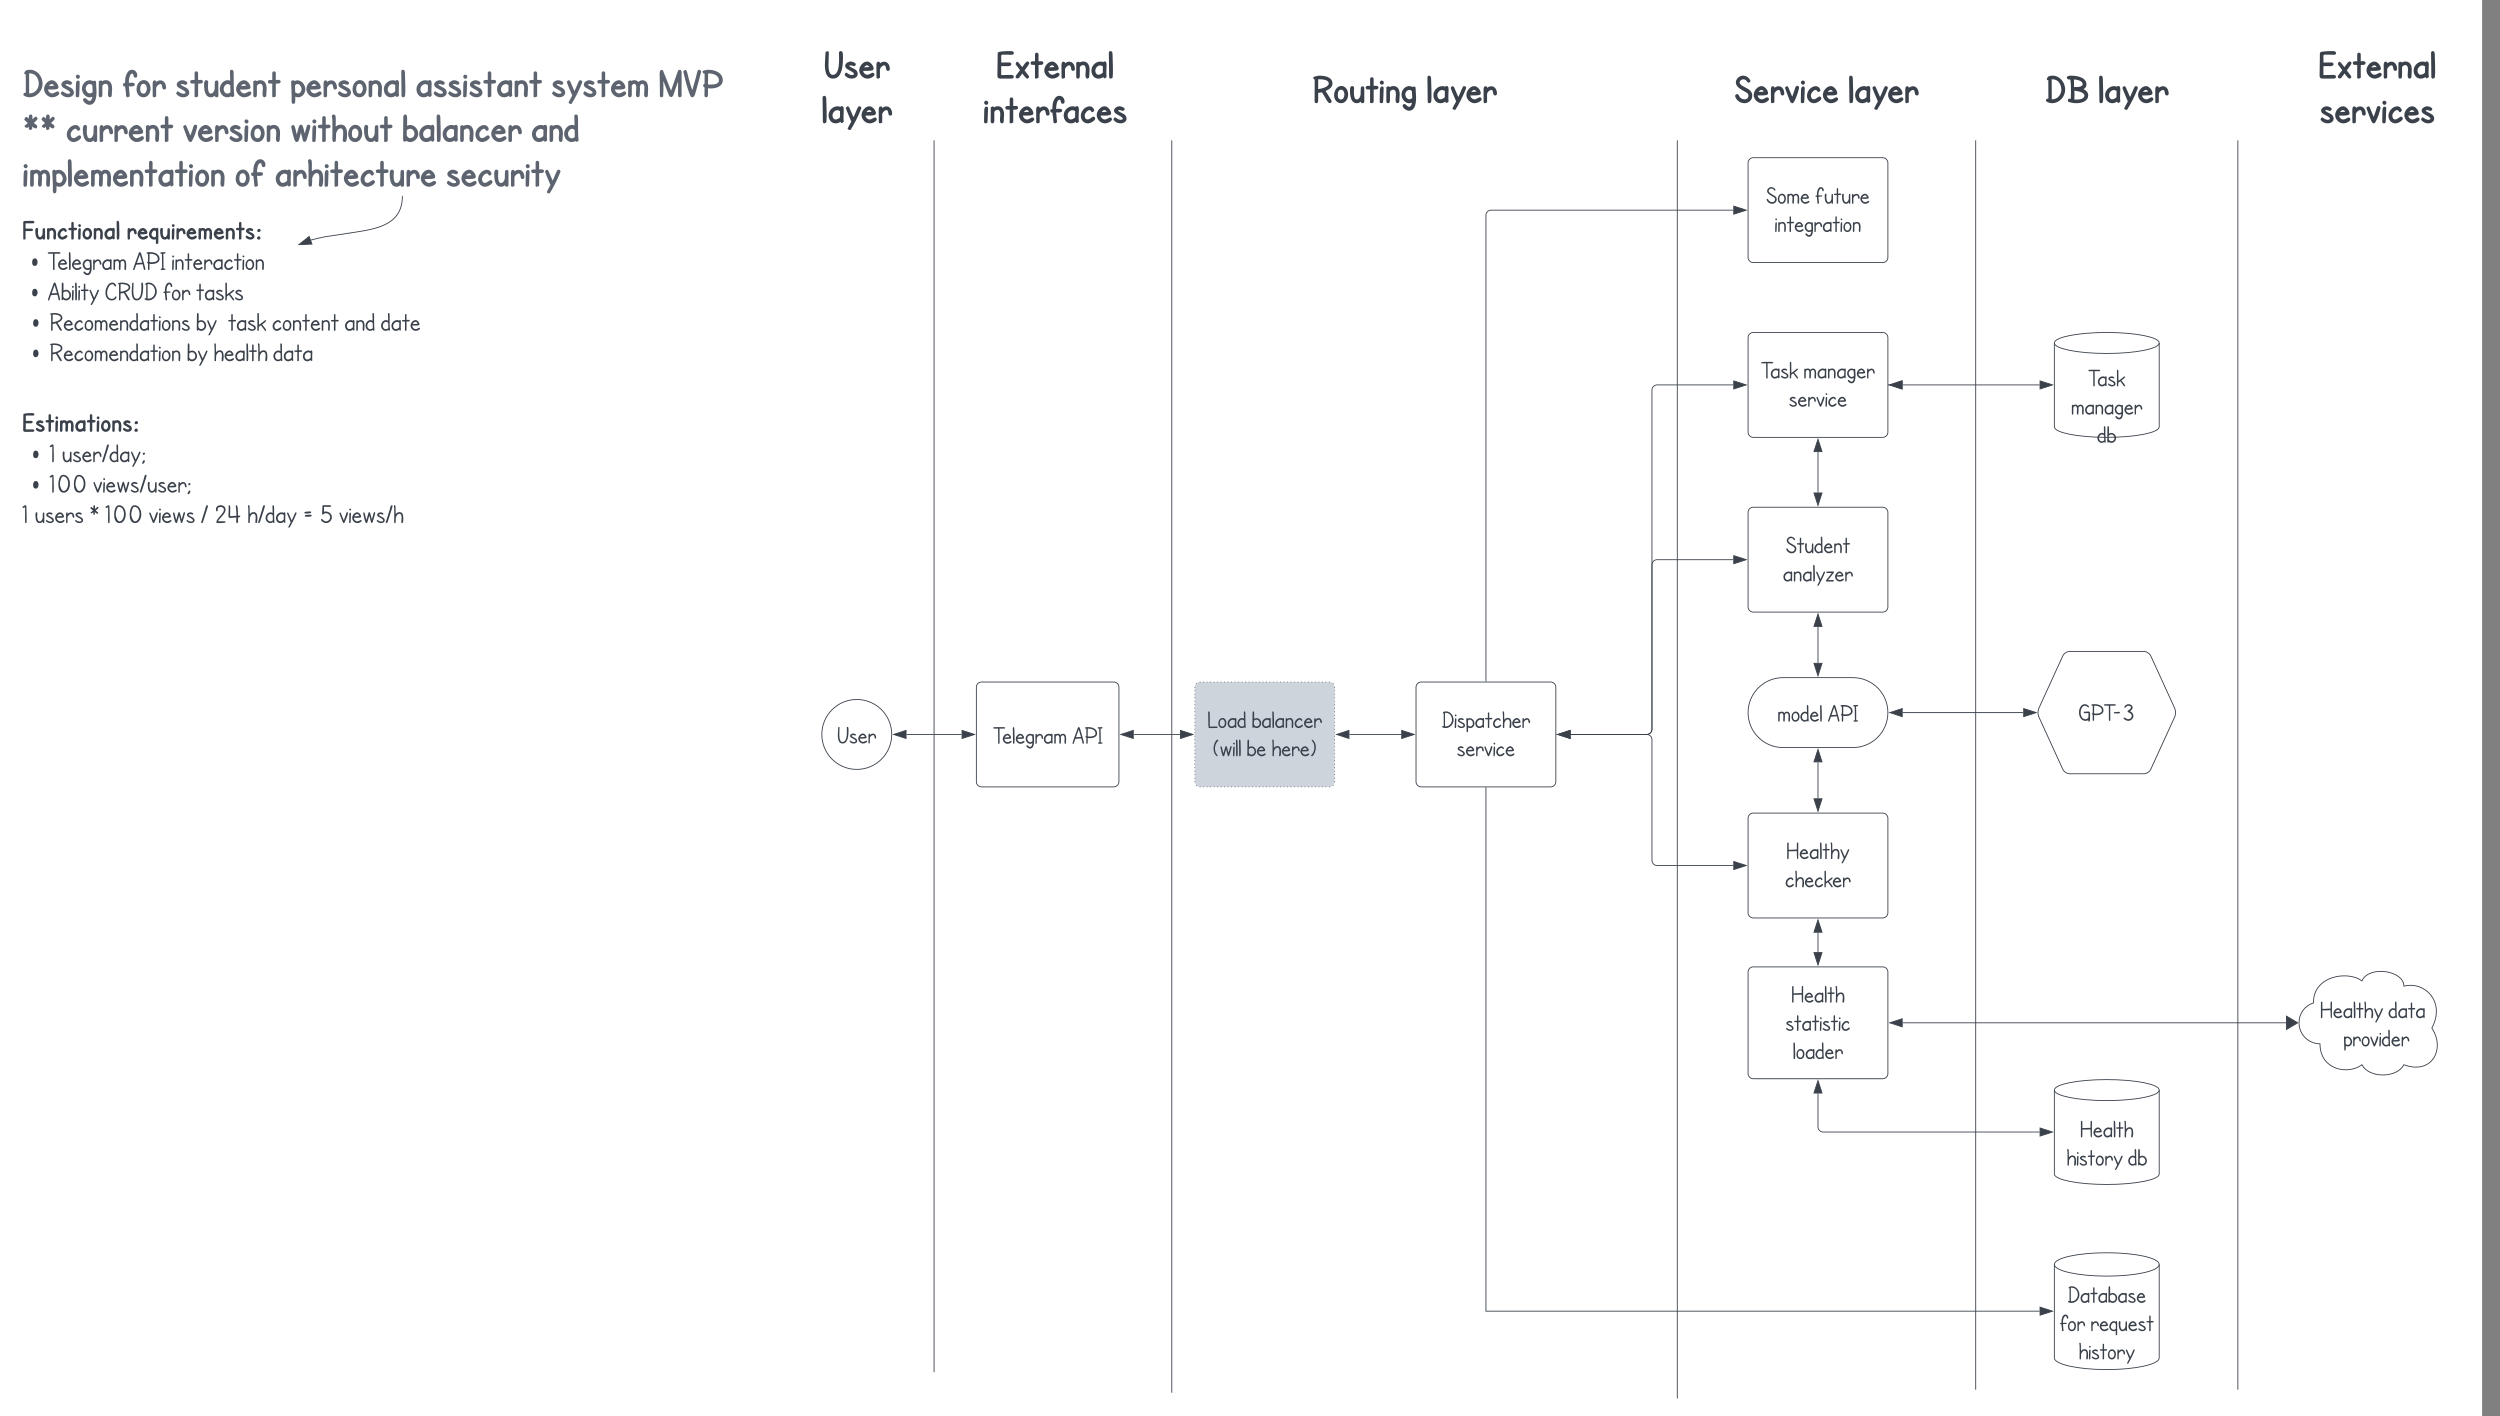 <svg xmlns="http://www.w3.org/2000/svg" xmlns:xlink="http://www.w3.org/1999/xlink" xmlns:lucid="lucid" width="2861" height="1620.5"><rect width="100%" height="100%" fill="#808080" stroke="none"/><g transform="translate(1340.5 1120.5)" lucid:page-tab-id="0_0"><path d="M-1500-1500h3000V500h-3000z" fill="#fff"/><path d="M-223.14-334a6 6 0 0 1 6-6H-66a6 6 0 0 1 6 6v108a6 6 0 0 1-6 6h-151.14a6 6 0 0 1-6-6z" stroke="#3a414a" fill="#fff"/><use xlink:href="#a" transform="matrix(1,0,0,1,-211.136,-328) translate(7.045 58.715)"/><use xlink:href="#b" transform="matrix(1,0,0,1,-211.136,-328) translate(97.591 58.715)"/><path d="M1130.5-632c0 6.63-26.86 12-60 12s-60-5.37-60-12v-96c0-6.63 26.86-12 60-12s60 5.37 60 12z" stroke="#3a414a" fill="#fff"/><path d="M1130.5-728c0 6.63-26.86 12-60 12s-60-5.37-60-12" stroke="#3a414a" fill="none"/><use xlink:href="#c" transform="matrix(1,0,0,1,1022.5,-704) translate(26.679 25.715)"/><use xlink:href="#d" transform="matrix(1,0,0,1,1022.5,-704) translate(7.128 58.032)"/><use xlink:href="#e" transform="matrix(1,0,0,1,1022.5,-704) translate(37.103 90.348)"/><path d="M-320-280c0 22.1-17.9 40-40 40s-40-17.9-40-40 17.9-40 40-40 40 17.9 40 40z" stroke="#3a414a" fill="#fff"/><use xlink:href="#f" transform="matrix(1,0,0,1,-395,-315) translate(12.635 45.403)"/><path d="M660-734a6 6 0 0 1 6-6h148a6 6 0 0 1 6 6v108a6 6 0 0 1-6 6H666a6 6 0 0 1-6-6z" stroke="#3a414a" fill="#fff"/><use xlink:href="#g" transform="matrix(1,0,0,1,672,-728) translate(2.859 40.715)"/><use xlink:href="#d" transform="matrix(1,0,0,1,672,-728) translate(51.397 40.715)"/><use xlink:href="#h" transform="matrix(1,0,0,1,672,-728) translate(34.696 73.032)"/><path d="M441-280h103a6 6 0 0 0 6-6v-388a6 6 0 0 1 6-6h87.12" stroke="#3a414a" fill="none"/><path d="M441-279.5h-.5v-1h.5z" stroke="#3a414a" stroke-width=".05" fill="#3a414a"/><path d="M657.88-680l-14.26 4.63v-9.26z" stroke="#3a414a" fill="#3a414a"/><path d="M660-8a6 6 0 0 1 6-6h148a6 6 0 0 1 6 6v116a6 6 0 0 1-6 6H666a6 6 0 0 1-6-6z" stroke="#3a414a" fill="#fff"/><use xlink:href="#i" transform="matrix(1,0,0,1,672,-2) translate(37.475 28.965)"/><use xlink:href="#j" transform="matrix(1,0,0,1,672,-2) translate(30.873 61.282)"/><use xlink:href="#k" transform="matrix(1,0,0,1,672,-2) translate(39.153 93.598)"/><path d="M836.88-680h156.74" stroke="#3a414a" fill="none"/><path d="M822.12-680l14.26-4.63v9.26zM1008.38-680l-14.26 4.63v-9.26z" stroke="#3a414a" fill="#3a414a"/><path d="M660-184a6 6 0 0 1 6-6h148a6 6 0 0 1 6 6v108a6 6 0 0 1-6 6H666a6 6 0 0 1-6-6z" stroke="#3a414a" fill="#fff"/><use xlink:href="#l" transform="matrix(1,0,0,1,672,-178) translate(31.875 40.715)"/><use xlink:href="#m" transform="matrix(1,0,0,1,672,-178) translate(30.394 73.032)"/><path d="M456.88-280H544a6 6 0 0 1 6 6v138a6 6 0 0 0 6 6h87.12" stroke="#3a414a" fill="none"/><path d="M442.12-280l14.26-4.63v9.26zM657.88-130l-14.26 4.64v-9.27z" stroke="#3a414a" fill="#3a414a"/><path d="M740-53.12v22.24" stroke="#3a414a" fill="none"/><path d="M740-67.88l4.63 14.26h-9.26zM740-16.12l-4.63-14.26h9.26z" stroke="#3a414a" fill="#3a414a"/><path d="M280-334a6 6 0 0 1 6-6h148a6 6 0 0 1 6 6v108a6 6 0 0 1-6 6H286a6 6 0 0 1-6-6z" stroke="#3a414a" fill="#fff"/><use xlink:href="#n" transform="matrix(1,0,0,1,292,-328) translate(17.24 40.715)"/><use xlink:href="#h" transform="matrix(1,0,0,1,292,-328) translate(34.696 73.032)"/><path d="M-43.12-280h53.1" stroke="#3a414a" stroke-linejoin="round" fill="none"/><path d="M-57.88-280l14.27-4.63-.02 9.26zM24.75-280l-14.27 4.63v-9.26z" stroke="#3a414a" fill="#3a414a"/><path d="M660-534a6 6 0 0 1 6-6h148a6 6 0 0 1 6 6v108a6 6 0 0 1-6 6H666a6 6 0 0 1-6-6z" stroke="#3a414a" fill="#fff"/><use xlink:href="#o" transform="matrix(1,0,0,1,672,-528) translate(31.169 40.715)"/><use xlink:href="#p" transform="matrix(1,0,0,1,672,-528) translate(27.805 73.032)"/><path d="M740-556.9v-46.22" stroke="#3a414a" stroke-linejoin="round" fill="none"/><path d="M740-542.12l-4.63-14.26h9.26zM740-617.88l4.63 14.26h-9.26z" stroke="#3a414a" fill="#3a414a"/><path d="M456.88-280H544a6 6 0 0 0 6-6v-188a6 6 0 0 1 6-6h87.12" stroke="#3a414a" fill="none"/><path d="M442.12-280l14.26-4.63v9.26zM657.88-480l-14.26 4.63v-9.26z" stroke="#3a414a" fill="#3a414a"/><path d="M-240.02-280h-63.1" stroke="#3a414a" fill="none"/><path d="M-225.25-280l-14.27 4.63v-9.26zM-317.88-280l14.26-4.63v9.26z" stroke="#3a414a" fill="#3a414a"/><path d="M660-934a6 6 0 0 1 6-6h148a6 6 0 0 1 6 6v108a6 6 0 0 1-6 6H666a6 6 0 0 1-6-6z" stroke="#3a414a" fill="#fff"/><use xlink:href="#q" transform="matrix(1,0,0,1,672,-928) translate(8.72 40.715)"/><use xlink:href="#r" transform="matrix(1,0,0,1,672,-928) translate(64.777 40.715)"/><use xlink:href="#s" transform="matrix(1,0,0,1,672,-928) translate(18.39 73.032)"/><path d="M360-341v-533a6 6 0 0 1 6-6h277.12" stroke="#3a414a" fill="none"/><path d="M360.5-340.5h-1v-.5h1z" stroke="#3a414a" stroke-width=".05" fill="#3a414a"/><path d="M657.88-880l-14.26 4.63v-9.26z" stroke="#3a414a" fill="#3a414a"/><path d="M1130.5 433.48c0 7.38-26.86 13.36-60 13.36s-60-5.98-60-13.36V326.52c0-7.38 26.86-13.36 60-13.36s60 5.98 60 13.36z" stroke="#3a414a" fill="#fff"/><path d="M1130.5 326.52c0 7.4-26.86 13.37-60 13.37s-60-6-60-13.38" stroke="#3a414a" fill="none"/><use xlink:href="#t" transform="matrix(1,0,0,1,1015.5,344.894) translate(9.939 25.715)"/><use xlink:href="#u" transform="matrix(1,0,0,1,1015.5,344.894) translate(1.137 58.032)"/><use xlink:href="#v" transform="matrix(1,0,0,1,1015.5,344.894) translate(36.317 58.032)"/><use xlink:href="#w" transform="matrix(1,0,0,1,1015.5,344.894) translate(22.681 90.348)"/><path d="M360-219v599h633.62" stroke="#3a414a" fill="none"/><path d="M360.5-219h-1v-.5h1z" stroke="#3a414a" stroke-width=".05" fill="#3a414a"/><path d="M1008.38 380l-14.26 4.63v-9.26z" stroke="#3a414a" fill="#3a414a"/><path d="M780-345c22.1 0 40 17.9 40 40s-17.9 40-40 40h-80c-22.1 0-40-17.9-40-40s17.9-40 40-40z" stroke="#3a414a" fill="#fff"/><use xlink:href="#x" transform="matrix(1,0,0,1,665,-340) translate(28.592 45.403)"/><use xlink:href="#b" transform="matrix(1,0,0,1,665,-340) translate(86.045 45.403)"/><path d="M740-403.1v41.22" stroke="#3a414a" stroke-linejoin="round" fill="none"/><path d="M740-417.88l4.63 14.26h-9.26zM740-347.12l-4.63-14.26h9.26z" stroke="#3a414a" fill="#3a414a"/><path d="M1020-369.54a9.34 9.34 0 0 1 8.5-5.46h84a9.34 9.34 0 0 1 8.5 5.46l27 59.08a13.13 13.13 0 0 1 0 10.92l-27 59.08a9.34 9.34 0 0 1-8.5 5.46h-84a9.34 9.34 0 0 1-8.5-5.46l-27-59.08a13.13 13.13 0 0 1 0-10.92z" stroke="#3a414a" fill="#fff"/><use xlink:href="#y" transform="matrix(1,0,0,1,995.5,-370) translate(42.625 74.465)"/><path d="M836.9-305H974.9" stroke="#3a414a" stroke-linejoin="round" fill="none"/><path d="M822.12-305l14.27-4.63v9.26zM989.7-305l-14.28 4.63v-9.26z" stroke="#3a414a" fill="#3a414a"/><path d="M1130.5 223c0 6.63-26.86 12-60 12s-60-5.37-60-12v-96c0-6.63 26.86-12 60-12s60 5.37 60 12z" stroke="#3a414a" fill="#fff"/><path d="M1130.5 127c0 6.63-26.86 12-60 12s-60-5.37-60-12" stroke="#3a414a" fill="none"/><use xlink:href="#i" transform="matrix(1,0,0,1,1022.5,151) translate(17.475 30.215)"/><use xlink:href="#z" transform="matrix(1,0,0,1,1022.5,151) translate(1.831 62.532)"/><use xlink:href="#e" transform="matrix(1,0,0,1,1022.5,151) translate(72.375 62.532)"/><path d="M740 130.88V169a6 6 0 0 0 6 6h247.62" stroke="#3a414a" fill="none"/><path d="M740 116.12l4.63 14.26h-9.26zM1008.38 175l-14.26 4.63v-9.26z" stroke="#3a414a" fill="#3a414a"/><path d="M1314.5 74c-13.26 0-24-10.74-24-24 0-10.6 6.5-19.55 16.58-22.82C1306.5-4 1346.5-10 1362.5 2c8-18 48-12 48 6 24-6 48 18 32 48 16 24 0 54-32 42-8 15.6-40 15.6-48 0-16 12-48 6-48-24z" stroke="#3a414a" fill="#fff"/><use xlink:href="#A" transform="matrix(1,0,0,1,1295.5,-5) translate(19.146 49.778)"/><use xlink:href="#B" transform="matrix(1,0,0,1,1295.5,-5) translate(97.293 49.778)"/><use xlink:href="#C" transform="matrix(1,0,0,1,1295.5,-5) translate(45.553 82.094)"/><path d="M1283.13 50H836.88" stroke="#3a414a" fill="none"/><path d="M1289.02 50l-12.9 7.64V42.36zM822.12 50l14.26-4.63v9.27z" stroke="#3a414a" fill="#3a414a"/><path d="M-271.57-959.75a.25.25 0 0 1 .25.25v1409a.25.25 0 0 1-.25.25.25.25 0 0 1-.25-.25v-1409a.25.25 0 0 1 .25-.25zM.5-959.75a.25.25 0 0 1 .25.25V472.94a.25.25 0 0 1-.25.25.25.25 0 0 1-.25-.26V-959.5a.25.25 0 0 1 .25-.25zM579-959.75a.25.25 0 0 1 .25.25v1439a.25.25 0 0 1-.25.25.25.25 0 0 1-.25-.25v-1439a.25.25 0 0 1 .25-.25zM920.5-959.75a.25.25 0 0 1 .25.25v1429a.25.25 0 0 1-.25.25.25.25 0 0 1-.25-.25v-1429a.25.25 0 0 1 .25-.25zM1220.5-959.75a.25.25 0 0 1 .25.25v1429a.25.25 0 0 1-.25.25.25.25 0 0 1-.25-.25v-1429a.25.25 0 0 1 .25-.25z" stroke="#3a414a" stroke-width=".5" fill="none"/><path d="M820.6-680h.2-.3" stroke="#3a414a" stroke-linejoin="round" fill="none"/><path d="M821-679.5h-.5v-1h.5z" stroke="#3a414a" stroke-width=".05" fill="#3a414a"/><path d="M821.72-680l14.26-4.63v9.26z" stroke="#3a414a" fill="#3a414a"/><path d="M740-248.12v41.24" stroke="#3a414a" stroke-linejoin="round" fill="none"/><path d="M740-262.88l4.63 14.26h-9.26zM740-192.12l-4.63-14.26h9.26z" stroke="#3a414a" fill="#3a414a"/><path d="M-480-1094a6 6 0 0 1 6-6h228a6 6 0 0 1 6 6v148a6 6 0 0 1-6 6h-228a6 6 0 0 1-6-6z" stroke="#000" stroke-opacity="0" fill="#fff" fill-opacity="0"/><use xlink:href="#D" transform="matrix(1,0,0,1,-475,-1095) translate(77.153 63.737)"/><use xlink:href="#E" transform="matrix(1,0,0,1,-475,-1095) translate(74.516 114.931)"/><path d="M-253.14-1094a6 6 0 0 1 6-6h228a6 6 0 0 1 6 6v148a6 6 0 0 1-6 6h-228a6 6 0 0 1-6-6z" stroke="#000" stroke-opacity="0" fill="#fff" fill-opacity="0"/><use xlink:href="#F" transform="matrix(1,0,0,1,-248.136,-1095) translate(47.552 63.737)"/><use xlink:href="#G" transform="matrix(1,0,0,1,-248.136,-1095) translate(32.426 114.931)"/><path d="M146.86-1094a6 6 0 0 1 6-6h228a6 6 0 0 1 6 6v148a6 6 0 0 1-6 6h-228a6 6 0 0 1-6-6z" stroke="#000" stroke-opacity="0" fill="#fff" fill-opacity="0"/><use xlink:href="#H" transform="matrix(1,0,0,1,151.864,-1095) translate(9.206 91.862)"/><use xlink:href="#I" transform="matrix(1,0,0,1,151.864,-1095) translate(139.826 91.862)"/><path d="M26.86-334a6 6 0 0 1 6-6h148a6 6 0 0 1 6 6v108a6 6 0 0 1-6 6h-148a6 6 0 0 1-6-6z" fill="#ced4db"/><path d="M27.36-334c0 .28-.22.5-.5.5-.27 0-.5-.22-.5-.5s.23-.5.5-.5c.28 0 .5.22.5.5zm1.76-4.24c0 .27-.22.5-.5.5-.27 0-.5-.23-.5-.5 0-.28.23-.5.5-.5.28 0 .5.22.5.5zm4.24-1.76c0 .28-.22.5-.5.5-.27 0-.5-.22-.5-.5s.23-.5.5-.5c.28 0 .5.22.5.5zm4 0c0 .28-.22.5-.5.5-.27 0-.5-.22-.5-.5s.23-.5.5-.5c.28 0 .5.22.5.5zm4 0c0 .28-.22.5-.5.5-.27 0-.5-.22-.5-.5s.23-.5.5-.5c.28 0 .5.22.5.5zm4 0c0 .28-.22.5-.5.5-.27 0-.5-.22-.5-.5s.23-.5.5-.5c.28 0 .5.22.5.5zm4 0c0 .28-.22.5-.5.5-.27 0-.5-.22-.5-.5s.23-.5.5-.5c.28 0 .5.22.5.5zm4 0c0 .28-.22.5-.5.5-.27 0-.5-.22-.5-.5s.23-.5.5-.5c.28 0 .5.22.5.5zm4 0c0 .28-.22.5-.5.5-.27 0-.5-.22-.5-.5s.23-.5.5-.5c.28 0 .5.22.5.5zm4 0c0 .28-.22.5-.5.5-.27 0-.5-.22-.5-.5s.23-.5.5-.5c.28 0 .5.22.5.5zm4 0c0 .28-.22.5-.5.5-.27 0-.5-.22-.5-.5s.23-.5.5-.5c.28 0 .5.22.5.5zm4 0c0 .28-.22.5-.5.5-.27 0-.5-.22-.5-.5s.23-.5.5-.5c.28 0 .5.22.5.5zm4 0c0 .28-.22.5-.5.5-.27 0-.5-.22-.5-.5s.23-.5.5-.5c.28 0 .5.22.5.5zm4 0c0 .28-.22.5-.5.5-.27 0-.5-.22-.5-.5s.23-.5.5-.5c.28 0 .5.22.5.5zm4 0c0 .28-.22.5-.5.5-.27 0-.5-.22-.5-.5s.23-.5.5-.5c.28 0 .5.22.5.5zm4 0c0 .28-.22.5-.5.5-.27 0-.5-.22-.5-.5s.23-.5.5-.5c.28 0 .5.22.5.5zm4 0c0 .28-.22.5-.5.5-.27 0-.5-.22-.5-.5s.23-.5.5-.5c.28 0 .5.22.5.5zm4 0c0 .28-.22.5-.5.5-.27 0-.5-.22-.5-.5s.23-.5.5-.5c.28 0 .5.22.5.5zm4 0c0 .28-.22.5-.5.5-.27 0-.5-.22-.5-.5s.23-.5.5-.5c.28 0 .5.22.5.5zm4 0c0 .28-.22.5-.5.5-.27 0-.5-.22-.5-.5s.23-.5.5-.5c.28 0 .5.22.5.5zm4 0c0 .28-.22.5-.5.5-.27 0-.5-.22-.5-.5s.23-.5.5-.5c.28 0 .5.22.5.5zm4 0c0 .28-.22.5-.5.5-.27 0-.5-.22-.5-.5s.23-.5.5-.5c.28 0 .5.22.5.5zm4 0c0 .28-.22.5-.5.5-.27 0-.5-.22-.5-.5s.23-.5.5-.5c.28 0 .5.22.5.5zm4 0c0 .28-.22.5-.5.5-.27 0-.5-.22-.5-.5s.23-.5.5-.5c.28 0 .5.22.5.5zm4 0c0 .28-.22.5-.5.5-.27 0-.5-.22-.5-.5s.23-.5.5-.5c.28 0 .5.22.5.5zm4 0c0 .28-.22.5-.5.5-.27 0-.5-.22-.5-.5s.23-.5.5-.5c.28 0 .5.22.5.5zm4 0c0 .28-.22.5-.5.5-.27 0-.5-.22-.5-.5s.23-.5.5-.5c.28 0 .5.22.5.5zm4 0c0 .28-.22.5-.5.5-.27 0-.5-.22-.5-.5s.23-.5.5-.5c.28 0 .5.22.5.5zm4 0c0 .28-.22.5-.5.5-.27 0-.5-.22-.5-.5s.23-.5.5-.5c.28 0 .5.22.5.5zm4 0c0 .28-.22.5-.5.5-.27 0-.5-.22-.5-.5s.23-.5.5-.5c.28 0 .5.22.5.5zm4 0c0 .28-.22.5-.5.5-.27 0-.5-.22-.5-.5s.23-.5.5-.5c.28 0 .5.22.5.5zm4 0c0 .28-.22.5-.5.5-.27 0-.5-.22-.5-.5s.23-.5.5-.5c.28 0 .5.22.5.5zm4 0c0 .28-.22.5-.5.5-.27 0-.5-.22-.5-.5s.23-.5.5-.5c.28 0 .5.22.5.5zm4 0c0 .28-.22.5-.5.5-.27 0-.5-.22-.5-.5s.23-.5.5-.5c.28 0 .5.22.5.5zm4 0c0 .28-.22.5-.5.5-.27 0-.5-.22-.5-.5s.23-.5.5-.5c.28 0 .5.22.5.5zm4 0c0 .28-.22.5-.5.5-.27 0-.5-.22-.5-.5s.23-.5.5-.5c.28 0 .5.22.5.5zm4 0c0 .28-.22.5-.5.5-.27 0-.5-.22-.5-.5s.23-.5.5-.5c.28 0 .5.22.5.5zm4 0c0 .28-.22.5-.5.5-.27 0-.5-.22-.5-.5s.23-.5.5-.5c.28 0 .5.22.5.5zm4 0c0 .28-.22.5-.5.5-.27 0-.5-.22-.5-.5s.23-.5.5-.5c.28 0 .5.22.5.5zm4 0c0 .28-.22.5-.5.5-.27 0-.5-.22-.5-.5s.23-.5.5-.5c.28 0 .5.22.5.5zm4.25 1.76c0 .27-.22.5-.5.5-.27 0-.5-.23-.5-.5 0-.28.23-.5.5-.5.28 0 .5.22.5.5zm1.76 4.24c0 .28-.22.5-.5.5-.27 0-.5-.22-.5-.5s.23-.5.5-.5c.28 0 .5.22.5.5zm0 4c0 .28-.22.5-.5.5-.27 0-.5-.22-.5-.5s.23-.5.5-.5c.28 0 .5.22.5.5zm0 4c0 .28-.22.5-.5.5-.27 0-.5-.22-.5-.5s.23-.5.5-.5c.28 0 .5.22.5.5zm0 4c0 .28-.22.5-.5.5-.27 0-.5-.22-.5-.5s.23-.5.5-.5c.28 0 .5.22.5.5zm0 4c0 .28-.22.5-.5.5-.27 0-.5-.22-.5-.5s.23-.5.5-.5c.28 0 .5.22.5.5zm0 4c0 .28-.22.5-.5.5-.27 0-.5-.22-.5-.5s.23-.5.5-.5c.28 0 .5.22.5.5zm0 4c0 .28-.22.5-.5.5-.27 0-.5-.22-.5-.5s.23-.5.5-.5c.28 0 .5.22.5.5zm0 4c0 .28-.22.5-.5.5-.27 0-.5-.22-.5-.5s.23-.5.5-.5c.28 0 .5.22.5.5zm0 4c0 .28-.22.5-.5.5-.27 0-.5-.22-.5-.5s.23-.5.5-.5c.28 0 .5.22.5.5zm0 4c0 .28-.22.5-.5.5-.27 0-.5-.22-.5-.5s.23-.5.5-.5c.28 0 .5.22.5.5zm0 4c0 .28-.22.5-.5.5-.27 0-.5-.22-.5-.5s.23-.5.5-.5c.28 0 .5.22.5.5zm0 4c0 .28-.22.5-.5.5-.27 0-.5-.22-.5-.5s.23-.5.5-.5c.28 0 .5.22.5.5zm0 4c0 .28-.22.5-.5.5-.27 0-.5-.22-.5-.5s.23-.5.5-.5c.28 0 .5.22.5.5zm0 4c0 .28-.22.5-.5.5-.27 0-.5-.22-.5-.5s.23-.5.5-.5c.28 0 .5.22.5.5zm0 4c0 .28-.22.5-.5.5-.27 0-.5-.22-.5-.5s.23-.5.5-.5c.28 0 .5.22.5.5zm0 4c0 .28-.22.5-.5.5-.27 0-.5-.22-.5-.5s.23-.5.5-.5c.28 0 .5.22.5.5zm0 4c0 .28-.22.5-.5.5-.27 0-.5-.22-.5-.5s.23-.5.5-.5c.28 0 .5.22.5.5zm0 4c0 .28-.22.5-.5.5-.27 0-.5-.22-.5-.5s.23-.5.5-.5c.28 0 .5.22.5.5zm0 4c0 .28-.22.5-.5.5-.27 0-.5-.22-.5-.5s.23-.5.5-.5c.28 0 .5.22.5.5zm0 4c0 .28-.22.5-.5.5-.27 0-.5-.22-.5-.5s.23-.5.5-.5c.28 0 .5.22.5.5zm0 4c0 .28-.22.5-.5.5-.27 0-.5-.22-.5-.5s.23-.5.5-.5c.28 0 .5.22.5.5zm0 4c0 .28-.22.5-.5.5-.27 0-.5-.22-.5-.5s.23-.5.5-.5c.28 0 .5.22.5.5zm0 4c0 .28-.22.5-.5.5-.27 0-.5-.22-.5-.5s.23-.5.5-.5c.28 0 .5.22.5.5zm0 4c0 .28-.22.5-.5.5-.27 0-.5-.22-.5-.5s.23-.5.5-.5c.28 0 .5.22.5.5zm0 4c0 .28-.22.5-.5.5-.27 0-.5-.22-.5-.5s.23-.5.5-.5c.28 0 .5.22.5.5zm0 4c0 .28-.22.5-.5.5-.27 0-.5-.22-.5-.5s.23-.5.5-.5c.28 0 .5.22.5.5zm0 4c0 .28-.22.5-.5.5-.27 0-.5-.22-.5-.5s.23-.5.5-.5c.28 0 .5.22.5.5zm0 4c0 .28-.22.5-.5.5-.27 0-.5-.22-.5-.5s.23-.5.5-.5c.28 0 .5.22.5.5zm-1.75 4.24c0 .28-.22.5-.5.5-.27 0-.5-.22-.5-.5 0-.27.23-.5.5-.5.28 0 .5.23.5.5zm-4.24 1.76c0 .28-.22.5-.5.5-.27 0-.5-.22-.5-.5s.23-.5.5-.5c.28 0 .5.22.5.5zm-4 0c0 .28-.22.5-.5.5-.27 0-.5-.22-.5-.5s.23-.5.5-.5c.28 0 .5.22.5.5zm-4 0c0 .28-.22.5-.5.5-.27 0-.5-.22-.5-.5s.23-.5.5-.5c.28 0 .5.22.5.5zm-4 0c0 .28-.22.5-.5.5-.27 0-.5-.22-.5-.5s.23-.5.5-.5c.28 0 .5.22.5.5zm-4 0c0 .28-.22.5-.5.5-.27 0-.5-.22-.5-.5s.23-.5.5-.5c.28 0 .5.22.5.5zm-4 0c0 .28-.22.5-.5.5-.27 0-.5-.22-.5-.5s.23-.5.5-.5c.28 0 .5.22.5.5zm-4 0c0 .28-.22.5-.5.5-.27 0-.5-.22-.5-.5s.23-.5.5-.5c.28 0 .5.22.5.5zm-4 0c0 .28-.22.5-.5.5-.27 0-.5-.22-.5-.5s.23-.5.5-.5c.28 0 .5.22.5.5zm-4 0c0 .28-.22.5-.5.5-.27 0-.5-.22-.5-.5s.23-.5.5-.5c.28 0 .5.22.5.5zm-4 0c0 .28-.22.5-.5.5-.27 0-.5-.22-.5-.5s.23-.5.5-.5c.28 0 .5.22.5.5zm-4 0c0 .28-.22.5-.5.5-.27 0-.5-.22-.5-.5s.23-.5.5-.5c.28 0 .5.22.5.5zm-4 0c0 .28-.22.5-.5.5-.27 0-.5-.22-.5-.5s.23-.5.5-.5c.28 0 .5.22.5.5zm-4 0c0 .28-.22.5-.5.5-.27 0-.5-.22-.5-.5s.23-.5.5-.5c.28 0 .5.22.5.5zm-4 0c0 .28-.22.5-.5.5-.27 0-.5-.22-.5-.5s.23-.5.5-.5c.28 0 .5.22.5.5zm-4 0c0 .28-.22.5-.5.5-.27 0-.5-.22-.5-.5s.23-.5.5-.5c.28 0 .5.22.5.5zm-4 0c0 .28-.22.5-.5.5-.27 0-.5-.22-.5-.5s.23-.5.5-.5c.28 0 .5.22.5.5zm-4 0c0 .28-.22.5-.5.5-.27 0-.5-.22-.5-.5s.23-.5.5-.5c.28 0 .5.22.5.5zm-4 0c0 .28-.22.5-.5.5-.27 0-.5-.22-.5-.5s.23-.5.5-.5c.28 0 .5.22.5.5zm-4 0c0 .28-.22.5-.5.5-.27 0-.5-.22-.5-.5s.23-.5.5-.5c.28 0 .5.22.5.5zm-4 0c0 .28-.22.5-.5.5-.27 0-.5-.22-.5-.5s.23-.5.5-.5c.28 0 .5.22.5.5zm-4 0c0 .28-.22.5-.5.5-.27 0-.5-.22-.5-.5s.23-.5.5-.5c.28 0 .5.22.5.5zm-4 0c0 .28-.22.5-.5.5-.27 0-.5-.22-.5-.5s.23-.5.5-.5c.28 0 .5.22.5.5zm-4 0c0 .28-.22.5-.5.5-.27 0-.5-.22-.5-.5s.23-.5.5-.5c.28 0 .5.22.5.5zm-4 0c0 .28-.22.5-.5.5-.27 0-.5-.22-.5-.5s.23-.5.5-.5c.28 0 .5.22.5.5zm-4 0c0 .28-.22.5-.5.5-.27 0-.5-.22-.5-.5s.23-.5.5-.5c.28 0 .5.22.5.5zm-4 0c0 .28-.22.5-.5.5-.27 0-.5-.22-.5-.5s.23-.5.5-.5c.28 0 .5.22.5.5zm-4 0c0 .28-.22.5-.5.5-.27 0-.5-.22-.5-.5s.23-.5.5-.5c.28 0 .5.22.5.5zm-4 0c0 .28-.22.5-.5.5-.27 0-.5-.22-.5-.5s.23-.5.5-.5c.28 0 .5.22.5.5zm-4 0c0 .28-.22.5-.5.5-.27 0-.5-.22-.5-.5s.23-.5.5-.5c.28 0 .5.22.5.5zm-4 0c0 .28-.22.5-.5.5-.27 0-.5-.22-.5-.5s.23-.5.5-.5c.28 0 .5.22.5.5zm-4 0c0 .28-.22.5-.5.5-.27 0-.5-.22-.5-.5s.23-.5.5-.5c.28 0 .5.22.5.5zm-4 0c0 .28-.22.5-.5.5-.27 0-.5-.22-.5-.5s.23-.5.5-.5c.28 0 .5.22.5.5zm-4 0c0 .28-.22.5-.5.5-.27 0-.5-.22-.5-.5s.23-.5.5-.5c.28 0 .5.22.5.5zm-4 0c0 .28-.22.5-.5.5-.27 0-.5-.22-.5-.5s.23-.5.5-.5c.28 0 .5.22.5.5zm-4 0c0 .28-.22.5-.5.5-.27 0-.5-.22-.5-.5s.23-.5.5-.5c.28 0 .5.22.5.5zm-4 0c0 .28-.22.5-.5.5-.27 0-.5-.22-.5-.5s.23-.5.5-.5c.28 0 .5.22.5.5zm-4 0c0 .28-.22.5-.5.5-.27 0-.5-.22-.5-.5s.23-.5.5-.5c.28 0 .5.22.5.5zm-4 0c0 .28-.22.5-.5.5-.27 0-.5-.22-.5-.5s.23-.5.5-.5c.28 0 .5.22.5.5zm-4.24-1.76c0 .28-.22.5-.5.5-.27 0-.5-.22-.5-.5 0-.27.23-.5.5-.5.28 0 .5.23.5.5zM27.36-226c0 .28-.22.5-.5.5-.27 0-.5-.22-.5-.5s.23-.5.5-.5c.28 0 .5.22.5.5zm0-4c0 .28-.22.5-.5.5-.27 0-.5-.22-.5-.5s.23-.5.5-.5c.28 0 .5.22.5.5zm0-4c0 .28-.22.5-.5.5-.27 0-.5-.22-.5-.5s.23-.5.5-.5c.28 0 .5.22.5.5zm0-4c0 .28-.22.5-.5.5-.27 0-.5-.22-.5-.5s.23-.5.5-.5c.28 0 .5.22.5.5zm0-4c0 .28-.22.5-.5.5-.27 0-.5-.22-.5-.5s.23-.5.5-.5c.28 0 .5.22.5.5zm0-4c0 .28-.22.5-.5.5-.27 0-.5-.22-.5-.5s.23-.5.5-.5c.28 0 .5.22.5.5zm0-4c0 .28-.22.5-.5.5-.27 0-.5-.22-.5-.5s.23-.5.5-.5c.28 0 .5.22.5.5zm0-4c0 .28-.22.5-.5.5-.27 0-.5-.22-.5-.5s.23-.5.5-.5c.28 0 .5.22.5.5zm0-4c0 .28-.22.5-.5.5-.27 0-.5-.22-.5-.5s.23-.5.5-.5c.28 0 .5.22.5.5zm0-4c0 .28-.22.5-.5.5-.27 0-.5-.22-.5-.5s.23-.5.5-.5c.28 0 .5.22.5.5zm0-4c0 .28-.22.5-.5.5-.27 0-.5-.22-.5-.5s.23-.5.5-.5c.28 0 .5.22.5.5zm0-4c0 .28-.22.5-.5.5-.27 0-.5-.22-.5-.5s.23-.5.5-.5c.28 0 .5.22.5.5zm0-4c0 .28-.22.5-.5.5-.27 0-.5-.22-.5-.5s.23-.5.5-.5c.28 0 .5.22.5.5zm0-4c0 .28-.22.5-.5.5-.27 0-.5-.22-.5-.5s.23-.5.5-.5c.28 0 .5.22.5.5zm0-4c0 .28-.22.5-.5.5-.27 0-.5-.22-.5-.5s.23-.5.5-.5c.28 0 .5.22.5.5zm0-4c0 .28-.22.5-.5.5-.27 0-.5-.22-.5-.5s.23-.5.5-.5c.28 0 .5.22.5.5zm0-4c0 .28-.22.5-.5.5-.27 0-.5-.22-.5-.5s.23-.5.5-.5c.28 0 .5.22.5.5zm0-4c0 .28-.22.5-.5.5-.27 0-.5-.22-.5-.5s.23-.5.5-.5c.28 0 .5.22.5.5zm0-4c0 .28-.22.5-.5.5-.27 0-.5-.22-.5-.5s.23-.5.5-.5c.28 0 .5.22.5.5zm0-4c0 .28-.22.5-.5.5-.27 0-.5-.22-.5-.5s.23-.5.5-.5c.28 0 .5.22.5.5zm0-4c0 .28-.22.5-.5.5-.27 0-.5-.22-.5-.5s.23-.5.5-.5c.28 0 .5.22.5.5zm0-4c0 .28-.22.5-.5.5-.27 0-.5-.22-.5-.5s.23-.5.5-.5c.28 0 .5.22.5.5zm0-4c0 .28-.22.5-.5.5-.27 0-.5-.22-.5-.5s.23-.5.5-.5c.28 0 .5.22.5.5zm0-4c0 .28-.22.5-.5.5-.27 0-.5-.22-.5-.5s.23-.5.5-.5c.28 0 .5.22.5.5zm0-4c0 .28-.22.5-.5.5-.27 0-.5-.22-.5-.5s.23-.5.5-.5c.28 0 .5.22.5.5zm0-4c0 .28-.22.5-.5.5-.27 0-.5-.22-.5-.5s.23-.5.5-.5c.28 0 .5.22.5.5zm0-4c0 .28-.22.5-.5.5-.27 0-.5-.22-.5-.5s.23-.5.5-.5c.28 0 .5.22.5.5zm0-4c0 .28-.22.5-.5.5-.27 0-.5-.22-.5-.5s.23-.5.5-.5c.28 0 .5.22.5.5z" fill="#3a414a"/><g><use xlink:href="#J" transform="matrix(1,0,0,1,38.864,-328) translate(2.372 40.715)"/><use xlink:href="#K" transform="matrix(1,0,0,1,38.864,-328) translate(53.027 40.715)"/><use xlink:href="#L" transform="matrix(1,0,0,1,38.864,-328) translate(8.262 73.032)"/><use xlink:href="#M" transform="matrix(1,0,0,1,38.864,-328) translate(47.194 73.032)"/><use xlink:href="#N" transform="matrix(1,0,0,1,38.864,-328) translate(75.674 73.032)"/></g><path d="M203.75-280h59.37" stroke="#3a414a" stroke-linejoin="round" fill="none"/><path d="M188.98-280l14.27-4.63v9.26zM277.88-280l-14.26 4.63v-9.26z" stroke="#3a414a" fill="#3a414a"/><path d="M629.75-1094a6 6 0 0 1 6-6h228a6 6 0 0 1 6 6v148a6 6 0 0 1-6 6h-228a6 6 0 0 1-6-6z" stroke="#000" stroke-opacity="0" fill="#fff" fill-opacity="0"/><g><use xlink:href="#O" transform="matrix(1,0,0,1,634.75,-1095) translate(9.477 91.862)"/><use xlink:href="#I" transform="matrix(1,0,0,1,634.75,-1095) translate(139.555 91.862)"/></g><path d="M950.5-1094a6 6 0 0 1 6-6h228a6 6 0 0 1 6 6v148a6 6 0 0 1-6 6h-228a6 6 0 0 1-6-6z" stroke="#000" stroke-opacity="0" fill="#fff" fill-opacity="0"/><g><use xlink:href="#P" transform="matrix(1,0,0,1,955.5,-1095) translate(44.134 91.862)"/><use xlink:href="#I" transform="matrix(1,0,0,1,955.5,-1095) translate(104.898 91.862)"/></g><path d="M1260-1094a6 6 0 0 1 6-6h228a6 6 0 0 1 6 6v148a6 6 0 0 1-6 6h-228a6 6 0 0 1-6-6z" stroke="#000" stroke-opacity="0" fill="#fff" fill-opacity="0"/><g><use xlink:href="#F" transform="matrix(1,0,0,1,1265,-1095) translate(47.552 63.737)"/><use xlink:href="#Q" transform="matrix(1,0,0,1,1265,-1095) translate(49.115 114.931)"/></g><path d="M-1320-874a6 6 0 0 1 6-6h708a6 6 0 0 1 6 6v173.05a6 6 0 0 1-6 6h-708a6 6 0 0 1-6-6z" stroke="#000" stroke-opacity="0" fill="#fff" fill-opacity="0"/><g><use xlink:href="#R" transform="matrix(1,0,0,1,-1315,-875) translate(0 28.21)"/><use xlink:href="#S" transform="matrix(1,0,0,1,-1315,-875) translate(119.447 28.21)"/><use xlink:href="#T" transform="matrix(1,0,0,1,-1315,-875) translate(9.09 63.529)"/><use xlink:href="#U" transform="matrix(1,0,0,1,-1315,-875) translate(28.889 63.529)"/><use xlink:href="#V" transform="matrix(1,0,0,1,-1315,-875) translate(126.4 63.529)"/><use xlink:href="#W" transform="matrix(1,0,0,1,-1315,-875) translate(170.833 63.529)"/><use xlink:href="#T" transform="matrix(1,0,0,1,-1315,-875) translate(9.09 98.331)"/><use xlink:href="#X" transform="matrix(1,0,0,1,-1315,-875) translate(28.889 98.331)"/><use xlink:href="#Y" transform="matrix(1,0,0,1,-1315,-875) translate(94.544 98.331)"/><use xlink:href="#Z" transform="matrix(1,0,0,1,-1315,-875) translate(161.081 98.331)"/><use xlink:href="#aa" transform="matrix(1,0,0,1,-1315,-875) translate(198.967 98.331)"/><use xlink:href="#T" transform="matrix(1,0,0,1,-1315,-875) translate(10.201 133.134)"/><use xlink:href="#ab" transform="matrix(1,0,0,1,-1315,-875) translate(31.111 133.134)"/><use xlink:href="#ac" transform="matrix(1,0,0,1,-1315,-875) translate(198.759 133.134)"/><use xlink:href="#ad" transform="matrix(1,0,0,1,-1315,-875) translate(235.582 133.134)"/><use xlink:href="#ae" transform="matrix(1,0,0,1,-1315,-875) translate(285.833 133.134)"/><use xlink:href="#af" transform="matrix(1,0,0,1,-1315,-875) translate(368.715 133.134)"/><use xlink:href="#ag" transform="matrix(1,0,0,1,-1315,-875) translate(410.414 133.134)"/><use xlink:href="#T" transform="matrix(1,0,0,1,-1315,-875) translate(10.201 167.936)"/><use xlink:href="#ah" transform="matrix(1,0,0,1,-1315,-875) translate(31.111 167.936)"/><use xlink:href="#ai" transform="matrix(1,0,0,1,-1315,-875) translate(188.231 167.936)"/><use xlink:href="#aj" transform="matrix(1,0,0,1,-1315,-875) translate(218.704 167.936)"/><use xlink:href="#ak" transform="matrix(1,0,0,1,-1315,-875) translate(287.201 167.936)"/></g><path d="M-1320-1054a6 6 0 0 1 6-6h868a6 6 0 0 1 6 6v151.58a6 6 0 0 1-6 6h-868a6 6 0 0 1-6-6z" stroke="#000" stroke-opacity="0" fill="#fff" fill-opacity="0"/><g><use xlink:href="#al" transform="matrix(1,0,0,1,-1315,-1055) translate(0 45.112)"/><use xlink:href="#am" transform="matrix(1,0,0,1,-1315,-1055) translate(114.431 45.112)"/><use xlink:href="#an" transform="matrix(1,0,0,1,-1315,-1055) translate(175.109 45.112)"/><use xlink:href="#ao" transform="matrix(1,0,0,1,-1315,-1055) translate(306.228 45.112)"/><use xlink:href="#ap" transform="matrix(1,0,0,1,-1315,-1055) translate(450.087 45.112)"/><use xlink:href="#aq" transform="matrix(1,0,0,1,-1315,-1055) translate(605.295 45.112)"/><use xlink:href="#ar" transform="matrix(1,0,0,1,-1315,-1055) translate(727.843 45.112)"/><use xlink:href="#as" transform="matrix(1,0,0,1,-1315,-1055) translate(0 96.306)"/><use xlink:href="#at" transform="matrix(1,0,0,1,-1315,-1055) translate(49.957 96.306)"/><use xlink:href="#au" transform="matrix(1,0,0,1,-1315,-1055) translate(183.312 96.306)"/><use xlink:href="#av" transform="matrix(1,0,0,1,-1315,-1055) translate(306.641 96.306)"/><use xlink:href="#aw" transform="matrix(1,0,0,1,-1315,-1055) translate(434.288 96.306)"/><use xlink:href="#ax" transform="matrix(1,0,0,1,-1315,-1055) translate(582.27 96.306)"/><use xlink:href="#ay" transform="matrix(1,0,0,1,-1315,-1055) translate(0 147.499)"/><use xlink:href="#az" transform="matrix(1,0,0,1,-1315,-1055) translate(243.142 147.499)"/><use xlink:href="#aA" transform="matrix(1,0,0,1,-1315,-1055) translate(289.019 147.499)"/><use xlink:href="#aB" transform="matrix(1,0,0,1,-1315,-1055) translate(484.787 147.499)"/></g><path d="M-1320-654a6 6 0 0 1 6-6h708a6 6 0 0 1 6 6v148a6 6 0 0 1-6 6h-708a6 6 0 0 1-6-6z" stroke="#000" stroke-opacity="0" fill="#fff" fill-opacity="0"/><g><use xlink:href="#aC" transform="matrix(1,0,0,1,-1315,-655) translate(0 28.21)"/><use xlink:href="#T" transform="matrix(1,0,0,1,-1315,-655) translate(10.201 63.529)"/><use xlink:href="#aD" transform="matrix(1,0,0,1,-1315,-655) translate(31.111 63.529)"/><use xlink:href="#aE" transform="matrix(1,0,0,1,-1315,-655) translate(45.375 63.529)"/><use xlink:href="#T" transform="matrix(1,0,0,1,-1315,-655) translate(10.201 98.331)"/><use xlink:href="#aF" transform="matrix(1,0,0,1,-1315,-655) translate(31.111 98.331)"/><use xlink:href="#aG" transform="matrix(1,0,0,1,-1315,-655) translate(80.892 98.331)"/><use xlink:href="#aD" transform="matrix(1,0,0,1,-1315,-655) translate(0 133.134)"/><use xlink:href="#aH" transform="matrix(1,0,0,1,-1315,-655) translate(14.264 133.134)"/><use xlink:href="#aI" transform="matrix(1,0,0,1,-1315,-655) translate(76.684 133.134)"/><use xlink:href="#aJ" transform="matrix(1,0,0,1,-1315,-655) translate(94.989 133.134)"/><use xlink:href="#aK" transform="matrix(1,0,0,1,-1315,-655) translate(144.77 133.134)"/><use xlink:href="#aL" transform="matrix(1,0,0,1,-1315,-655) translate(204.243 133.134)"/><use xlink:href="#aM" transform="matrix(1,0,0,1,-1315,-655) translate(219.358 133.134)"/><use xlink:href="#aN" transform="matrix(1,0,0,1,-1315,-655) translate(257.335 133.134)"/><use xlink:href="#aO" transform="matrix(1,0,0,1,-1315,-655) translate(320.636 133.134)"/><use xlink:href="#aP" transform="matrix(1,0,0,1,-1315,-655) translate(339.974 133.134)"/><use xlink:href="#aQ" transform="matrix(1,0,0,1,-1315,-655) translate(362.426 133.134)"/></g><path d="M-880-895.92l-.05 1.83-.13 2.13-.2 1.94-.27 1.78-.3 1.64-.37 1.53-.4 1.44-.44 1.35-.48 1.28-.5 1.22-.56 1.17-.58 1.1-.62 1.08-.66 1.04-.7 1-.75 1-.8.95-.85.94-.9.94-1 .92-1.04.9-1.13.9-1.25.92-1.37.9-1.5.92-1.7.92-1.88.94-2.16.96-2.48 1-2.95 1-3.6 1.1-4.57 1.16-6.36 1.35-11.7 1.94-34.13 5.15-8.2 1.74-6.3 1.62-1.76.52" stroke="#3a414a" stroke-linejoin="round" fill="none"/><path d="M-879.5-895.9h-1v-.52h1z" stroke="#3a414a" stroke-width=".05" fill="#3a414a"/><path d="M-998.48-840.56l11.76-9.32 3.22 8.7z" stroke="#3a414a" fill="#3a414a"/><defs><path fill="#3a414a" d="M415-1244c-121 4-250 10-369-5-27-41-56-86 0-103 32-10 305-13 818-13 83 0 124 22 124 66 0 38-19 57-58 57-84 1-367-1-399-2 7 838 7 690 7 1215-59 32-117 60-116-41 4-416-10-571-7-1174" id="aR"/><path fill="#3a414a" d="M703-239c53-2 92 61 48 102C706-69 548 0 435 0 231 0 43-192 43-396c0-275 343-584 568-334 55 61 113 143 113 244 0 28-21 44-58 59-58 23-357 32-492 21-5 142 119 273 261 273 43 0 96-18 159-53s99-53 109-53zM585-539c-52-159-182-200-297-92-35 33-63 72-85 117 67-1 195-9 382-25" id="aS"/><path fill="#3a414a" d="M176-1229c0 331 45 883 5 1198C117 12 64 26 68-94c9-254-17-925-15-1193 0-52 19-78 58-78 43 0 65 45 65 136" id="aT"/><path fill="#3a414a" d="M710-642c0 71 20 306 20 377 0 437-110 656-329 656-122 0-255-100-297-188-23-49 13-95 60-94 16 0 47 24 92 73s93 74 142 74c105 0 169-103 193-309C529-18 467 0 406 0 207 0 39-215 39-418c0-274 287-511 543-350 49-28 105-58 121 9 5 21 7 60 7 117zM416-131c68-2 132-51 185-77 0-56-8-192-24-408-48-53-103-79-166-79-134 0-242 139-242 272 0 140 113 296 247 292" id="aU"/><path fill="#3a414a" d="M430-814c173 0 269 166 265 351 0 40-19 60-58 60-81-1-73-142-96-213-16-51-53-75-104-75-114 0-258 142-258 256v406C126-2 69 33 68-58c-2-166-3-209-3-599 1-76 2-155 65-159 53-3 64 61 56 125 75-82 157-123 244-123" id="aV"/><path fill="#3a414a" d="M765-686c0 180-28 458 0 619-59 63-107 90-115-35C564-34 472 0 374 0 170 0 43-179 43-393c0-271 311-530 595-387 8-33 28-49 60-49 45 0 67 48 67 143zM177-382c0 126 71 247 192 247 93 0 182-43 266-130-3-104 5-290 7-365-30-3-125-56-176-56-152 0-289 154-289 304" id="aW"/><path fill="#3a414a" d="M471-126c0-57 15-247 15-304 0-182-46-273-138-273-69 0-123 41-162 124-1 111-2 267-2 468 0 74-21 111-63 111-39 0-58-27-58-80-2-270 3-399 4-702 33-19 61-29 85-29 21 0 31 18 29 53 113-106 314-82 379 55 57-77 128-116 213-116 175 0 263 134 263 403 0 66-17 290-15 356 0 40-20 60-60 60-43 0-65-40-65-121 0-58 14-248 14-306 0-181-46-271-139-271-76 0-132 46-169 138 29 134-7 349-6 495 0 40-20 60-60 60-43 0-65-40-65-121" id="aX"/><g id="a"><use transform="matrix(0.014,0,0,0.014,0,0)" xlink:href="#aR"/><use transform="matrix(0.014,0,0,0.014,10.537,0)" xlink:href="#aS"/><use transform="matrix(0.014,0,0,0.014,21.921,0)" xlink:href="#aT"/><use transform="matrix(0.014,0,0,0.014,25.405,0)" xlink:href="#aS"/><use transform="matrix(0.014,0,0,0.014,36.788,0)" xlink:href="#aU"/><use transform="matrix(0.014,0,0,0.014,47.593,0)" xlink:href="#aV"/><use transform="matrix(0.014,0,0,0.014,57.51,0)" xlink:href="#aW"/><use transform="matrix(0.014,0,0,0.014,69.189,0)" xlink:href="#aX"/></g><path fill="#3a414a" d="M756-439c-104-7-387 36-490 33-33 87-80 219-141 394C95 1 27 13 24-26c24-155 316-923 404-1175 11-31 37-139 81-159 8-3 24-5 49-5 16 0 29 8 39 25 55 83 91 240 125 355 35 118 243 835 244 924 1 32-31 62-63 61-23 0-43-13-51-41-37-129-36-182-96-398zm-32-124c-55-196-117-397-186-603-56 161-131 371-226 630 62-1 333-30 412-27" id="aY"/><path fill="#3a414a" d="M84-573c0-36 33-71 71-60 1-135 2-338 2-608-24 3-48 5-72 7-91-120-12-131 224-131 187 0 348 36 481 112 163 92 244 226 244 398 0 140-68 241-201 312-140 75-366 99-568 69v382c-1 61-21 92-60 92-37 0-55-18-55-53-2-124 4-359 5-449-47-10-71-34-71-71zm819-275c0-146-73-253-220-321-109-51-247-77-412-77-4 181-6 394-6 640 149 24 352 10 462-32 116-44 176-112 176-210" id="aZ"/><path fill="#3a414a" d="M79-1355c67 0 222-10 293-10 37 0 55 16 55 49s-21 55-63 65c-14 3-48 6-103 9 14 285 12 690 14 1123 53 1 86 2 99 5 35 9 53 29 53 61 0 35-88 53-263 53-29 0-53-1-74-3-46-72-52-116 79-113-9-188-5-826-17-1123-34-1-68-5-101-12-19-43-36-104 28-104" id="ba"/><g id="b"><use transform="matrix(0.014,0,0,0.014,0,0)" xlink:href="#aY"/><use transform="matrix(0.014,0,0,0.014,14.106,0)" xlink:href="#aZ"/><use transform="matrix(0.014,0,0,0.014,28.861,0)" xlink:href="#ba"/></g><path fill="#3a414a" d="M492-649c-25 0-121-48-151-42-78 0-126 20-145 61 27 40 84 80 168 121 101 49 166 86 196 110 63 51 94 116 94 196C654-80 511 0 379 0 238 0 124-54 39-162c11-57 28-85 51-85-7 0 24 21 94 65s133 66 190 66c85 0 138-26 157-79-3-57-43-111-123-158-72-42-147-78-220-120-80-46-118-101-118-158 0-110 147-190 263-190 70 0 222 45 222 106 0 33-31 66-63 66" id="bb"/><path fill="#3a414a" d="M433-485c45 49 314 380 318 432 1 29-34 54-63 53-15 0-32-7-48-26-72-87-219-308-294-397-31 21-83 59-158 114-3 127-9 225-19 292C120 6 63 17 65-58c8-306 15-811 5-1251 0-37 19-56 58-56 31 0 50 15 58 46 6 258 11 593 9 862 138-105 296-208 465-357 68 8 106 23 82 61-40 64-145 152-309 268" id="bc"/><g id="c"><use transform="matrix(0.014,0,0,0.014,0,0)" xlink:href="#aR"/><use transform="matrix(0.014,0,0,0.014,10.495,0)" xlink:href="#aW"/><use transform="matrix(0.014,0,0,0.014,22.174,0)" xlink:href="#bb"/><use transform="matrix(0.014,0,0,0.014,31.95,0)" xlink:href="#bc"/></g><path fill="#3a414a" d="M548-125c0-58 15-243 15-302 0-184-58-276-174-276-89 0-157 44-205 131v456c0 77-21 116-63 116-39 0-58-27-58-80-2-270 3-399 4-702 58-32 117-59 114 38 61-53 132-80 213-80 198 0 297 134 297 401 0 67-21 291-19 358 1 33-26 63-59 63-43 0-65-41-65-123" id="bd"/><g id="d"><use transform="matrix(0.014,0,0,0.014,0,0)" xlink:href="#aX"/><use transform="matrix(0.014,0,0,0.014,15.46,0)" xlink:href="#aW"/><use transform="matrix(0.014,0,0,0.014,27.14,0)" xlink:href="#bd"/><use transform="matrix(0.014,0,0,0.014,37.691,0)" xlink:href="#aW"/><use transform="matrix(0.014,0,0,0.014,49.371,0)" xlink:href="#aU"/><use transform="matrix(0.014,0,0,0.014,60.444,0)" xlink:href="#aS"/><use transform="matrix(0.014,0,0,0.014,71.827,0)" xlink:href="#aV"/></g><path fill="#3a414a" d="M550-771c3-179-11-365-11-538 0-37 18-56 55-56 31 0 50 19 61 56 5 19 9 61 9 125 0 342-2 839 27 1138-46 38-120 64-109-31C515-26 442 0 364 0 165 0 10-191 10-393c0-268 278-548 540-378zM142-399c0 139 88 273 223 273 82 0 149-30 202-91-8-94-12-225-12-392-55-55-112-82-173-82-128 0-240 161-240 292" id="be"/><path fill="#3a414a" d="M403-816c216 0 380 206 380 423C783-187 611 0 404 0c-85 0-161-30-227-89l-3 40C113-5 63 4 63-113c0-212 11-919 10-1131 0-81 22-121 67-121 43 0 65 40 65 119v498c49-45 115-68 198-68zm7 685c159-24 244-117 244-268 0-149-108-292-251-292-82 0-154 33-217 99v298c-2 4 0 10 7 19 60 87 98 137 217 144" id="bf"/><g id="e"><use transform="matrix(0.014,0,0,0.014,0,0)" xlink:href="#be"/><use transform="matrix(0.014,0,0,0.014,10.594,0)" xlink:href="#bf"/></g><path fill="#3a414a" d="M788-951c1-67-7-288-6-355 0-39 19-59 58-59 31 0 52 20 66 59 10 29 16 121 16 277C922-344 759-2 433-2 176-2 48-234 48-698c0-117 32-562 36-628 28-21 54-31 78-31 16 0 24 10 24 31 2 109-17 477-17 585 0 409 86 613 259 613 240 0 360-274 360-823" id="bg"/><g id="f"><use transform="matrix(0.014,0,0,0.014,0,0)" xlink:href="#bg"/><use transform="matrix(0.014,0,0,0.014,13.655,0)" xlink:href="#bb"/><use transform="matrix(0.014,0,0,0.014,23.43,0)" xlink:href="#aS"/><use transform="matrix(0.014,0,0,0.014,34.813,0)" xlink:href="#aV"/></g><g id="g"><use transform="matrix(0.014,0,0,0.014,0,0)" xlink:href="#aR"/><use transform="matrix(0.014,0,0,0.014,10.495,0)" xlink:href="#aW"/><use transform="matrix(0.014,0,0,0.014,22.174,0)" xlink:href="#bb"/><use transform="matrix(0.014,0,0,0.014,31.95,0)" xlink:href="#bc"/></g><path fill="#3a414a" d="M691-782c3 123-209 645-264 739-33 56-84 55-119 2-36-56-66-159-95-232C154-421 67-614 26-765c39-41 78-79 100-29 86 194 136 321 244 584 40-103 96-259 166-469 10-29 33-157 92-157 42 0 63 18 63 54" id="bh"/><path fill="#3a414a" d="M113-1111c40 0 80 33 80 73 0 37-29 75-67 75-37 0-77-38-77-75 0-49 21-73 64-73zm68 365c0 46 2 107-5 186-18 209 2 366-28 543C100 6 44 17 44-55c0-200 11-280 9-527 0-75 5-130 15-166s29-54 60-54c35 0 53 19 53 56" id="bi"/><path fill="#3a414a" d="M655-283c43-1 84 52 57 97C658-97 502 0 367 0 182 0 38-170 41-358c3-197 135-364 282-427 102-44 198-51 276 19 40 35 64 78 73 128-25 37-48 56-70 56-7 0-24-18-50-54s-53-55-84-55c-126 0-292 183-292 309 0 138 62 248 191 247 49 0 107-25 174-74s105-74 114-74" id="bj"/><g id="h"><use transform="matrix(0.014,0,0,0.014,0,0)" xlink:href="#bb"/><use transform="matrix(0.014,0,0,0.014,9.775,0)" xlink:href="#aS"/><use transform="matrix(0.014,0,0,0.014,21.159,0)" xlink:href="#aV"/><use transform="matrix(0.014,0,0,0.014,31.075,0)" xlink:href="#bh"/><use transform="matrix(0.014,0,0,0.014,41.288,0)" xlink:href="#bi"/><use transform="matrix(0.014,0,0,0.014,44.518,0)" xlink:href="#bj"/><use transform="matrix(0.014,0,0,0.014,55.225,0)" xlink:href="#aS"/></g><path fill="#3a414a" d="M186-768c197 17 468-29 666-19 0-190-11-383 8-548 27-20 53-30 77-30 21 0 32 26 32 78 1 224-6 970-5 1193 0 63-20 94-59 94s-58-220-58-659c-391 14-435 28-661 12 0 105-3 448-3 553 0 63-21 94-62 94-37 0-56-18-56-55v-1273c37-21 67-31 90-31 19 0 28 10 28 31-1 133 2 487 3 560" id="bk"/><path fill="#3a414a" d="M236-31c2-220 3-265 3-679-68 0-161 0-207-9-20-44-43-82 2-103 17-8 86-11 205-11v-396c0-36 19-54 56-54 39 0 58 18 58 54v394c77-2 141-3 191-3 40 0 60 19 60 56 0 33-20 54-60 63-20 5-83 7-189 7v681c-41 21-72 31-94 31-17 0-25-10-25-31" id="bl"/><path fill="#3a414a" d="M492-838c232 0 291 198 291 469 0 141-10 244-30 309-13 40-35 60-67 60-40 0-60-20-60-60 0-71 28-306 28-377 0-184-58-276-173-276-139 0-241 167-271 298 0 171-4 299-12 386C134 13 83 23 85-96c5-344 15-665 2-1007-5-137-26-214-26-233s19-29 57-29c32 0 56 19 65 58 18 75 6 286 10 394 4 111 11 188 12 229 76-103 172-154 287-154" id="bm"/><g id="i"><use transform="matrix(0.014,0,0,0.014,0,0)" xlink:href="#bk"/><use transform="matrix(0.014,0,0,0.014,14.614,0)" xlink:href="#aS"/><use transform="matrix(0.014,0,0,0.014,25.997,0)" xlink:href="#aW"/><use transform="matrix(0.014,0,0,0.014,37.677,0)" xlink:href="#aT"/><use transform="matrix(0.014,0,0,0.014,41.161,0)" xlink:href="#bl"/><use transform="matrix(0.014,0,0,0.014,49.78,0)" xlink:href="#bm"/></g><g id="j"><use transform="matrix(0.014,0,0,0.014,0,0)" xlink:href="#bb"/><use transform="matrix(0.014,0,0,0.014,9.775,0)" xlink:href="#bl"/><use transform="matrix(0.014,0,0,0.014,18.394,0)" xlink:href="#aW"/><use transform="matrix(0.014,0,0,0.014,30.074,0)" xlink:href="#bl"/><use transform="matrix(0.014,0,0,0.014,38.692,0)" xlink:href="#bi"/><use transform="matrix(0.014,0,0,0.014,41.923,0)" xlink:href="#bb"/><use transform="matrix(0.014,0,0,0.014,51.698,0)" xlink:href="#bl"/><use transform="matrix(0.014,0,0,0.014,60.317,0)" xlink:href="#bi"/><use transform="matrix(0.014,0,0,0.014,63.547,0)" xlink:href="#bj"/></g><path fill="#3a414a" d="M387-828c200 0 320 195 320 405C707-201 583 0 372 0 173 0 46-173 46-377c0-226 130-451 341-451zm-8 703c130 0 203-155 203-298 0-128-75-280-196-280-146 0-219 104-219 312 0 177 71 266 212 266" id="bn"/><g id="k"><use transform="matrix(0.014,0,0,0.014,0,0)" xlink:href="#aT"/><use transform="matrix(0.014,0,0,0.014,3.484,0)" xlink:href="#bn"/><use transform="matrix(0.014,0,0,0.014,14.12,0)" xlink:href="#aW"/><use transform="matrix(0.014,0,0,0.014,25.8,0)" xlink:href="#be"/><use transform="matrix(0.014,0,0,0.014,36.393,0)" xlink:href="#aS"/><use transform="matrix(0.014,0,0,0.014,47.777,0)" xlink:href="#aV"/></g><path fill="#3a414a" d="M782-761C654-423 407 79 236 345c-58 1-101-10-98-36 0-3 64-126 193-369-48-118-120-295-222-529-16-38-40-95-65-172 25-37 49-56 72-56 8 0 15 4 22 13 15 21 39 78 79 169 42 96 106 239 189 430 117-227 161-366 263-585 27-58 114-20 113 29" id="bo"/><g id="l"><use transform="matrix(0.014,0,0,0.014,0,0)" xlink:href="#bk"/><use transform="matrix(0.014,0,0,0.014,14.614,0)" xlink:href="#aS"/><use transform="matrix(0.014,0,0,0.014,25.997,0)" xlink:href="#aW"/><use transform="matrix(0.014,0,0,0.014,37.677,0)" xlink:href="#aT"/><use transform="matrix(0.014,0,0,0.014,41.161,0)" xlink:href="#bl"/><use transform="matrix(0.014,0,0,0.014,49.78,0)" xlink:href="#bm"/><use transform="matrix(0.014,0,0,0.014,61.05,0)" xlink:href="#bo"/></g><g id="m"><use transform="matrix(0.014,0,0,0.014,0,0)" xlink:href="#bj"/><use transform="matrix(0.014,0,0,0.014,10.706,0)" xlink:href="#bm"/><use transform="matrix(0.014,0,0,0.014,21.977,0)" xlink:href="#aS"/><use transform="matrix(0.014,0,0,0.014,33.36,0)" xlink:href="#bj"/><use transform="matrix(0.014,0,0,0.014,44.067,0)" xlink:href="#bc"/><use transform="matrix(0.014,0,0,0.014,53.913,0)" xlink:href="#aS"/><use transform="matrix(0.014,0,0,0.014,65.296,0)" xlink:href="#aV"/></g><path fill="#3a414a" d="M370-1365c349 0 611 335 611 693C981-313 691 0 335 0 242 0 44-36 49-109c4-60 73-80 128-48-2-119-3-467-3-1044-34 12-84 10-78-33 49-107 110-131 274-131zM282-137c427 45 695-414 512-814-87-190-242-309-516-293 3 245 4 614 4 1107" id="bp"/><path fill="#3a414a" d="M355-812c205 0 375 221 375 428C730-184 587 0 393 0c-62 0-124-18-185-53 3 108 5 268-12 360-62 71-119 36-111-97C99-17 57-524 60-761c0-39 19-58 58-58 42 0 64 20 65 61 47-36 104-54 172-54zm38 684c118 0 209-133 209-256 0-147-109-307-250-307-73 0-126 33-157 99 4 97 6 225 6 384 67 53 131 80 192 80" id="bq"/><g id="n"><use transform="matrix(0.014,0,0,0.014,0,0)" xlink:href="#bp"/><use transform="matrix(0.014,0,0,0.014,14.416,0)" xlink:href="#bi"/><use transform="matrix(0.014,0,0,0.014,17.646,0)" xlink:href="#bb"/><use transform="matrix(0.014,0,0,0.014,27.422,0)" xlink:href="#bq"/><use transform="matrix(0.014,0,0,0.014,37.945,0)" xlink:href="#aW"/><use transform="matrix(0.014,0,0,0.014,49.625,0)" xlink:href="#bl"/><use transform="matrix(0.014,0,0,0.014,58.243,0)" xlink:href="#bj"/><use transform="matrix(0.014,0,0,0.014,68.95,0)" xlink:href="#bm"/><use transform="matrix(0.014,0,0,0.014,80.22,0)" xlink:href="#aS"/><use transform="matrix(0.014,0,0,0.014,91.604,0)" xlink:href="#aV"/></g><path fill="#3a414a" d="M423-1244c-130-3-288 151-189 283 45 59 120 123 235 184 144 76 234 127 267 154 84 69 126 156 126 261C862-158 697 3 493 0 263-4 80-145 39-341c-7-33 36-64 69-62 47 3 61 61 85 108 42 83 178 162 300 162 142 0 239-94 237-236 0-39-12-75-36-109s-86-77-185-130c-128-68-220-125-277-172-105-85-157-174-157-266 0-167 173-319 338-319 164 0 322 115 355 251-26 31-50 47-73 47-8 0-24-15-45-46-53-79-112-128-227-131" id="br"/><path fill="#3a414a" d="M729-724c-6 220-2 446 1 668 0 37-19 56-56 56-61 0-64-48-63-131C548-44 469 0 374 0 160 0 53-199 53-596c0-94 7-156 19-186s32-44 59-44c46 0 69 21 69 63 0 43-12 196-12 239 0 176 46 398 187 398 124 0 223-155 231-280 4-61-4-317 17-381 59-31 109-44 106 63" id="bs"/><g id="o"><use transform="matrix(0.014,0,0,0.014,0,0)" xlink:href="#br"/><use transform="matrix(0.014,0,0,0.014,12.681,0)" xlink:href="#bl"/><use transform="matrix(0.014,0,0,0.014,21.3,0)" xlink:href="#bs"/><use transform="matrix(0.014,0,0,0.014,32.514,0)" xlink:href="#be"/><use transform="matrix(0.014,0,0,0.014,43.108,0)" xlink:href="#aS"/><use transform="matrix(0.014,0,0,0.014,54.491,0)" xlink:href="#bd"/><use transform="matrix(0.014,0,0,0.014,65.042,0)" xlink:href="#bl"/></g><path fill="#3a414a" d="M650-823c31 0 62 32 58 62-6 44-133 191-172 244-98 128-214 291-318 399 222-7 350-10 384-10 67 0 101 22 101 65 0 82-160 61-246 60-53 0-237 6-290 3C84-4 53 1 55-53c0-25 5-52 25-75 157-182 245-309 446-568-132-2-301 6-418-7-27-42-55-89 0-108 8-13 389-12 542-12" id="bt"/><g id="p"><use transform="matrix(0.014,0,0,0.014,0,0)" xlink:href="#aW"/><use transform="matrix(0.014,0,0,0.014,11.68,0)" xlink:href="#bd"/><use transform="matrix(0.014,0,0,0.014,22.231,0)" xlink:href="#aW"/><use transform="matrix(0.014,0,0,0.014,33.911,0)" xlink:href="#aT"/><use transform="matrix(0.014,0,0,0.014,37.395,0)" xlink:href="#bo"/><use transform="matrix(0.014,0,0,0.014,48.595,0)" xlink:href="#bt"/><use transform="matrix(0.014,0,0,0.014,59.09,0)" xlink:href="#aS"/><use transform="matrix(0.014,0,0,0.014,70.473,0)" xlink:href="#aV"/></g><g id="q"><use transform="matrix(0.014,0,0,0.014,0,0)" xlink:href="#br"/><use transform="matrix(0.014,0,0,0.014,12.681,0)" xlink:href="#bn"/><use transform="matrix(0.014,0,0,0.014,23.317,0)" xlink:href="#aX"/><use transform="matrix(0.014,0,0,0.014,38.777,0)" xlink:href="#aS"/></g><path fill="#3a414a" d="M471-1365c137 0 236 121 236 262 0 94-108 110-123 28-6-36-13-71-23-104-13-44-58-68-105-50-129 50-191 235-191 546 78-4 155-6 232-6 55 0 82 19 82 58 0 36-104 54-313 54 13 123 29 303 48 541-34 24-63 36-87 36-58 0-43-165-48-203-5-41-41-294-37-362H56C9-638 5-674 137-672c0-186 19-330 56-432 63-174 156-261 278-261" id="bu"/><g id="r"><use transform="matrix(0.014,0,0,0.014,0,0)" xlink:href="#bu"/><use transform="matrix(0.014,0,0,0.014,10.156,0)" xlink:href="#bs"/><use transform="matrix(0.014,0,0,0.014,21.37,0)" xlink:href="#bl"/><use transform="matrix(0.014,0,0,0.014,29.989,0)" xlink:href="#bs"/><use transform="matrix(0.014,0,0,0.014,41.203,0)" xlink:href="#aV"/><use transform="matrix(0.014,0,0,0.014,51.12,0)" xlink:href="#aS"/></g><g id="s"><use transform="matrix(0.014,0,0,0.014,0,0)" xlink:href="#bi"/><use transform="matrix(0.014,0,0,0.014,3.23,0)" xlink:href="#bd"/><use transform="matrix(0.014,0,0,0.014,13.781,0)" xlink:href="#bl"/><use transform="matrix(0.014,0,0,0.014,22.4,0)" xlink:href="#aS"/><use transform="matrix(0.014,0,0,0.014,33.784,0)" xlink:href="#aU"/><use transform="matrix(0.014,0,0,0.014,44.589,0)" xlink:href="#aV"/><use transform="matrix(0.014,0,0,0.014,54.505,0)" xlink:href="#aW"/><use transform="matrix(0.014,0,0,0.014,66.185,0)" xlink:href="#bl"/><use transform="matrix(0.014,0,0,0.014,74.804,0)" xlink:href="#bi"/><use transform="matrix(0.014,0,0,0.014,78.034,0)" xlink:href="#bn"/><use transform="matrix(0.014,0,0,0.014,88.67,0)" xlink:href="#bd"/></g><g id="t"><use transform="matrix(0.014,0,0,0.014,0,0)" xlink:href="#bp"/><use transform="matrix(0.014,0,0,0.014,14.416,0)" xlink:href="#aW"/><use transform="matrix(0.014,0,0,0.014,26.096,0)" xlink:href="#bl"/><use transform="matrix(0.014,0,0,0.014,34.715,0)" xlink:href="#aW"/><use transform="matrix(0.014,0,0,0.014,46.084,0)" xlink:href="#bf"/><use transform="matrix(0.014,0,0,0.014,57.284,0)" xlink:href="#aW"/><use transform="matrix(0.014,0,0,0.014,68.964,0)" xlink:href="#bb"/><use transform="matrix(0.014,0,0,0.014,78.739,0)" xlink:href="#aS"/></g><g id="u"><use transform="matrix(0.014,0,0,0.014,0,0)" xlink:href="#bu"/><use transform="matrix(0.014,0,0,0.014,8.732,0)" xlink:href="#bn"/><use transform="matrix(0.014,0,0,0.014,19.367,0)" xlink:href="#aV"/></g><path fill="#3a414a" d="M14-370c0-201 178-454 373-454 57 0 110 19 159 58-1-43 17-65 56-65 40 0 60 29 60 87V302c-41 21-72 31-95 31-16 0-24-10-24-31V-49C305 103 14-116 14-370zm128 6c0 131 114 245 245 245 62 0 116-27 163-81v-392c-45-71-97-106-157-106-130 0-251 201-251 334" id="bv"/><g id="v"><use transform="matrix(0.014,0,0,0.014,0,0)" xlink:href="#aV"/><use transform="matrix(0.014,0,0,0.014,9.916,0)" xlink:href="#aS"/><use transform="matrix(0.014,0,0,0.014,21.3,0)" xlink:href="#bv"/><use transform="matrix(0.014,0,0,0.014,31.555,0)" xlink:href="#bs"/><use transform="matrix(0.014,0,0,0.014,42.769,0)" xlink:href="#aS"/><use transform="matrix(0.014,0,0,0.014,54.153,0)" xlink:href="#bb"/><use transform="matrix(0.014,0,0,0.014,63.928,0)" xlink:href="#bl"/></g><g id="w"><use transform="matrix(0.014,0,0,0.014,0,0)" xlink:href="#bm"/><use transform="matrix(0.014,0,0,0.014,11.271,0)" xlink:href="#bi"/><use transform="matrix(0.014,0,0,0.014,14.501,0)" xlink:href="#bb"/><use transform="matrix(0.014,0,0,0.014,24.276,0)" xlink:href="#bl"/><use transform="matrix(0.014,0,0,0.014,32.895,0)" xlink:href="#bn"/><use transform="matrix(0.014,0,0,0.014,43.531,0)" xlink:href="#aV"/><use transform="matrix(0.014,0,0,0.014,53.447,0)" xlink:href="#bo"/></g><g id="x"><use transform="matrix(0.014,0,0,0.014,0,0)" xlink:href="#aX"/><use transform="matrix(0.014,0,0,0.014,15.46,0)" xlink:href="#bn"/><use transform="matrix(0.014,0,0,0.014,26.096,0)" xlink:href="#be"/><use transform="matrix(0.014,0,0,0.014,36.689,0)" xlink:href="#aS"/><use transform="matrix(0.014,0,0,0.014,48.073,0)" xlink:href="#aT"/></g><path fill="#3a414a" d="M546-749c93 0 309-40 370 7 54 87 31 326 31 469 0 145-7 237-21 277s-36 59-69 59c-67 0-60-67-53-130C739-22 661 0 570 0 235 0 41-335 41-691c0-163 38-310 114-441 91-156 212-233 362-233 137 0 253 68 350 203-18 49-39 73-63 73 5 0-27-25-96-75s-130-75-182-75c-223 0-354 300-354 544 0 286 138 567 401 560 135-3 166-47 229-141 8-13 12-23 12-31v-331c-118-4-266 33-367-7-21-46-40-101 29-106-9 1 15 2 70 2" id="bw"/><path fill="#3a414a" d="M403-725c80 0 255-61 252 49-3 108-323 62-450 65-37 0-55-18-55-55 0-23 13-38 38-46s96-13 215-13" id="bx"/><path fill="#3a414a" d="M642-788c141 62 267 197 273 378C922-197 708 5 497 0 361-3 194-93 128-171c-40-48-1-106 49-107 12 0 53 23 122 70s134 71 194 71c157 0 285-113 285-278 0-109-73-193-215-257-30-14-131-43-131-98 0-20 10-40 32-58 81-67 250-159 255-280 3-67-134-133-202-131-110 3-212 84-259 162-56 2-106-11-98-37 41-137 192-247 361-251 155-4 329 113 329 264 0 100-69 204-208 313" id="by"/><g id="y"><use transform="matrix(0.014,0,0,0.014,0,0)" xlink:href="#bw"/><use transform="matrix(0.014,0,0,0.014,14.134,0)" xlink:href="#aZ"/><use transform="matrix(0.014,0,0,0.014,28.889,0)" xlink:href="#aR"/><use transform="matrix(0.014,0,0,0.014,38.326,0)" xlink:href="#bx"/><use transform="matrix(0.014,0,0,0.014,50.048,0)" xlink:href="#by"/></g><g id="z"><use transform="matrix(0.014,0,0,0.014,0,0)" xlink:href="#bm"/><use transform="matrix(0.014,0,0,0.014,11.271,0)" xlink:href="#bi"/><use transform="matrix(0.014,0,0,0.014,14.501,0)" xlink:href="#bb"/><use transform="matrix(0.014,0,0,0.014,24.276,0)" xlink:href="#bl"/><use transform="matrix(0.014,0,0,0.014,32.895,0)" xlink:href="#bn"/><use transform="matrix(0.014,0,0,0.014,43.531,0)" xlink:href="#aV"/><use transform="matrix(0.014,0,0,0.014,53.447,0)" xlink:href="#bo"/></g><g id="A"><use transform="matrix(0.014,0,0,0.014,0,0)" xlink:href="#bk"/><use transform="matrix(0.014,0,0,0.014,14.614,0)" xlink:href="#aS"/><use transform="matrix(0.014,0,0,0.014,25.997,0)" xlink:href="#aW"/><use transform="matrix(0.014,0,0,0.014,37.677,0)" xlink:href="#aT"/><use transform="matrix(0.014,0,0,0.014,41.161,0)" xlink:href="#bl"/><use transform="matrix(0.014,0,0,0.014,49.78,0)" xlink:href="#bm"/><use transform="matrix(0.014,0,0,0.014,61.05,0)" xlink:href="#bo"/></g><g id="B"><use transform="matrix(0.014,0,0,0.014,0,0)" xlink:href="#be"/><use transform="matrix(0.014,0,0,0.014,10.594,0)" xlink:href="#aW"/><use transform="matrix(0.014,0,0,0.014,22.273,0)" xlink:href="#bl"/><use transform="matrix(0.014,0,0,0.014,30.892,0)" xlink:href="#aW"/></g><g id="C"><use transform="matrix(0.014,0,0,0.014,0,0)" xlink:href="#bq"/><use transform="matrix(0.014,0,0,0.014,10.523,0)" xlink:href="#aV"/><use transform="matrix(0.014,0,0,0.014,20.439,0)" xlink:href="#bn"/><use transform="matrix(0.014,0,0,0.014,30.567,0)" xlink:href="#bh"/><use transform="matrix(0.014,0,0,0.014,40.78,0)" xlink:href="#bi"/><use transform="matrix(0.014,0,0,0.014,44.01,0)" xlink:href="#be"/><use transform="matrix(0.014,0,0,0.014,54.604,0)" xlink:href="#aS"/><use transform="matrix(0.014,0,0,0.014,65.987,0)" xlink:href="#aV"/></g><path fill="#3a414a" d="M794-1306c0-54 38-93 92-93 49 0 82 27 99 83 17 57 17 201 17 287C1002-322 828 32 480 32 200 32 60-211 60-698c0-115 34-587 36-647 42-31 79-46 112-46 39 0 58 22 58 65 2 121-17 521-17 642 0 348 75 522 225 522 217 0 326-263 326-789 1-67-6-288-6-355" id="bz"/><path fill="#3a414a" d="M531-614c-33 0-117-43-150-43-49 0-84 9-103 26 45 67 311 167 362 220 54 56 87 121 87 208C727-59 571 34 418 34 267 34 142-29 43-154c7-41 48-130 87-128 2 0 37 22 104 66s127 66 179 66c66 0 107-17 123-50-5-45-48-90-128-136-72-41-147-78-217-121-80-49-116-111-116-174 0-130 162-224 297-224 79 0 256 66 256 140 0 50-47 101-97 101" id="bA"/><path fill="#3a414a" d="M741-273c50-2 102 44 100 94 0 19-8 40-25 63C764-40 600 34 473 34 251 34 46-175 46-396c0-217 200-459 413-459 160 0 336 211 336 369 0 44-28 73-82 92-62 22-312 32-464 24 15 104 106 205 224 203 39 0 88-18 149-53s100-53 119-53zM572-570c-76-133-187-104-270 20 39-1 129-7 270-20" id="bB"/><path fill="#3a414a" d="M468-848c193 0 298 180 298 385 0 53-38 94-92 94-48 0-81-25-95-75-20-75-16-213-105-213-95 0-223 127-223 222v425c-45 29-84 44-116 44-42 0-63-31-63-92 0-166-4-210-4-604 0-125 33-188 99-188 53 0 83 27 91 82 68-53 138-80 210-80" id="bC"/><g id="D"><use transform="matrix(0.022,0,0,0.022,0,0)" xlink:href="#bz"/><use transform="matrix(0.022,0,0,0.022,22.917,0)" xlink:href="#bA"/><use transform="matrix(0.022,0,0,0.022,39.627,0)" xlink:href="#bB"/><use transform="matrix(0.022,0,0,0.022,58.811,0)" xlink:href="#bC"/></g><path fill="#3a414a" d="M253-1232c0 339 47 894 1 1220C165 56 70 64 75-94c7-254-17-925-15-1193 0-75 31-112 92-112 67 0 101 56 101 167" id="bD"/><path fill="#3a414a" d="M836-686c0 187-30 463 2 630-71 75-129 122-171 10-82 53-167 80-256 80C187 34 46-160 46-393c0-281 308-555 614-431 19-27 45-40 76-40 67 0 100 59 100 178zM249-382c0 105 58 213 157 213 80 0 157-36 232-109 3-73 4-181 4-326 1 1-110-58-139-48-132-6-254 139-254 270" id="bE"/><path fill="#3a414a" d="M683-811c45-89 204-23 170 70C723-388 475 102 295 379c-62 7-148-23-150-70 0-14 63-137 190-370-52-145-206-460-286-707 72-102 138-124 192 0 58 134 146 340 208 481 110-218 131-319 234-524" id="bF"/><g id="E"><use transform="matrix(0.022,0,0,0.022,0,0)" xlink:href="#bD"/><use transform="matrix(0.022,0,0,0.022,7.183,0)" xlink:href="#bE"/><use transform="matrix(0.022,0,0,0.022,26.823,0)" xlink:href="#bF"/><use transform="matrix(0.022,0,0,0.022,44.9,0)" xlink:href="#bB"/><use transform="matrix(0.022,0,0,0.022,64.084,0)" xlink:href="#bC"/></g><path fill="#3a414a" d="M68-128c-2-220 18-952 16-1172 0-66 220-99 660-99 121 0 181 35 181 102 0 48-38 89-87 89-93 0-404-8-497-7-53 0-78 28-75 83s4 164 4 328c136 1 292-1 430-3 51-1 92 37 92 88 0 70-59 105-176 105-132 1-183-2-350-2v466c169-7 342-10 519-10 90 0 135 32 135 97 0 63-41 94-123 94-104 0-454 4-558 3C115 33 69-3 68-128" id="bG"/><path fill="#3a414a" d="M674-858c50-1 99 40 99 92 0 31-82 156-246 375 59 84 117 158 173 222 41 47 61 83 61 108 2 48-43 95-92 95-48 0-134-89-258-268C372-179 311-98 229 9c-31 11-58 17-81 17-48 1-90-42-88-91 0-19 8-42 25-68 8-11 77-103 207-275-81-115-159-219-234-312 9-47 44-127 89-127 33 0 119 95 259 284 35-48 85-117 150-208 41-58 81-87 118-87" id="bH"/><path fill="#3a414a" d="M584-872c50 0 94 39 94 90 0 53-31 85-94 98-29 6-81 10-156 10v662c-58 31-101 46-128 46-39 0-59-22-59-65 2-210 3-252 3-645-82 0-147-4-195-12-65-109-48-182 122-181 13-1 61 4 73 4v-364c-1-48 42-89 91-89 47 0 92 41 92 89v359c43-1 96-2 157-2" id="bI"/><path fill="#3a414a" d="M432-858c231 0 331 186 331 435 0 67-21 291-19 358 2 50-44 98-94 97-161-3-83-317-83-459 0-161-47-242-140-242-73 0-130 35-171 106v447c0 100-32 150-97 150C98 34 67-4 67-80c-2-279 3-404 3-720 48-30 87-45 116-45 27 0 46 14 56 41 59-36 123-54 190-54" id="bJ"/><g id="F"><use transform="matrix(0.022,0,0,0.022,0,0)" xlink:href="#bG"/><use transform="matrix(0.022,0,0,0.022,21.007,0)" xlink:href="#bH"/><use transform="matrix(0.022,0,0,0.022,39.193,0)" xlink:href="#bI"/><use transform="matrix(0.022,0,0,0.022,54.145,0)" xlink:href="#bB"/><use transform="matrix(0.022,0,0,0.022,73.329,0)" xlink:href="#bC"/><use transform="matrix(0.022,0,0,0.022,90.213,0)" xlink:href="#bJ"/><use transform="matrix(0.022,0,0,0.022,108.073,0)" xlink:href="#bE"/><use transform="matrix(0.022,0,0,0.022,127.713,0)" xlink:href="#bD"/></g><path fill="#3a414a" d="M166-1145c59 0 114 47 114 107 0 55-45 110-101 110S68-983 68-1038c0-54 42-107 98-107zm102 399c0 47 1 108-5 186-18 245-2 393-31 567C152 48 64 53 63-55c-3-213 9-280 9-561 0-147 36-220 109-220 58 0 87 30 87 90" id="bK"/><path fill="#3a414a" d="M510-1399c159 0 270 139 270 296 0 77-33 115-99 115-41 0-71-18-84-55-19-53-15-157-78-157-131 0-184 309-179 481 121 1 312-43 312 88 0 67-61 100-184 100-23 1-104-6-127-5 14 115 30 287 48 517-107 78-196 89-196-99 0-133-29-219-46-413l-68 2c-32-45-48-81-48-109 0-46 37-69 111-69 1-171 20-308 58-409 70-189 173-283 310-283" id="bL"/><path fill="#3a414a" d="M693-317c70-2 127 82 85 150C718-70 552 31 404 34 201 38 40-151 44-358c4-212 146-388 302-458 115-51 232-54 316 28 45 43 73 95 84 157-37 55-72 83-106 83-41 12-94-120-135-109-108-10-258 167-258 275 0 142 52 213 157 213 43 0 97-25 163-74s108-74 126-74" id="bM"/><g id="G"><use transform="matrix(0.022,0,0,0.022,0,0)" xlink:href="#bK"/><use transform="matrix(0.022,0,0,0.022,7.487,0)" xlink:href="#bJ"/><use transform="matrix(0.022,0,0,0.022,25.347,0)" xlink:href="#bI"/><use transform="matrix(0.022,0,0,0.022,40.299,0)" xlink:href="#bB"/><use transform="matrix(0.022,0,0,0.022,59.484,0)" xlink:href="#bC"/><use transform="matrix(0.022,0,0,0.022,76.367,0)" xlink:href="#bL"/><use transform="matrix(0.022,0,0,0.022,91.493,0)" xlink:href="#bE"/><use transform="matrix(0.022,0,0,0.022,111.133,0)" xlink:href="#bM"/><use transform="matrix(0.022,0,0,0.022,129.253,0)" xlink:href="#bB"/><use transform="matrix(0.022,0,0,0.022,148.437,0)" xlink:href="#bA"/></g><path fill="#3a414a" d="M55-1294c-14-53 255-105 315-105 180 0 329 25 446 75 163 70 244 183 244 338S940-702 700-601c50 84 169 271 237 374 55 83 80 139 80 166 0 50-49 95-99 93-102-5-209-244-266-337-31-51-76-127-137-229-67 18-133 27-199 27v394c0 98-33 147-98 147-48 0-88-38-88-87 3-451 6-580 5-1131h5c-57-40-85-77-85-110zm812 302c0-86-64-148-193-186-93-27-223-39-355-34-2 104-3 274-3 511 109-9 219-35 329-79 148-59 222-130 222-212" id="bN"/><path fill="#3a414a" d="M425-862c217 0 353 210 353 439 0 240-138 457-368 457C191 34 49-155 49-377c0-243 145-485 376-485zm-9 703c111 0 169-142 169-264 0-111-61-246-162-246-123 0-184 93-184 278 0 155 59 232 177 232" id="bO"/><path fill="#3a414a" d="M800-724c-3 222-2 446 2 668 1 51-39 90-90 90-53 0-84-27-94-82-63 55-132 82-207 82C174 34 56-189 56-635c0-150 38-225 113-225 56 0 102 41 102 97 0 43-12 196-12 239 0 243 51 364 154 364 106 0 187-142 196-250 5-64-2-333 21-399 87-53 172-58 170 85" id="bP"/><path fill="#3a414a" d="M783-642c0 71 21 306 21 377 0 460-121 690-364 690-136 0-280-109-327-207-34-72 20-145 90-143 27 0 63 24 107 73C435 286 558 226 587 5 297 130 44-148 44-418c0-291 294-545 577-389 67-39 142-43 157 48 3 17 5 56 5 117zM242-423c0 121 98 257 214 257 26 0 76-21 150-63-1-66-9-190-22-372-40-39-84-59-133-59-116 0-209 122-209 237" id="bQ"/><g id="H"><use transform="matrix(0.022,0,0,0.022,0,0)" xlink:href="#bN"/><use transform="matrix(0.022,0,0,0.022,24.11,0)" xlink:href="#bO"/><use transform="matrix(0.022,0,0,0.022,42.101,0)" xlink:href="#bP"/><use transform="matrix(0.022,0,0,0.022,61.024,0)" xlink:href="#bI"/><use transform="matrix(0.022,0,0,0.022,75.977,0)" xlink:href="#bK"/><use transform="matrix(0.022,0,0,0.022,83.464,0)" xlink:href="#bJ"/><use transform="matrix(0.022,0,0,0.022,101.324,0)" xlink:href="#bQ"/></g><g id="I"><use transform="matrix(0.022,0,0,0.022,0,0)" xlink:href="#bD"/><use transform="matrix(0.022,0,0,0.022,7.183,0)" xlink:href="#bE"/><use transform="matrix(0.022,0,0,0.022,26.823,0)" xlink:href="#bF"/><use transform="matrix(0.022,0,0,0.022,44.9,0)" xlink:href="#bB"/><use transform="matrix(0.022,0,0,0.022,64.084,0)" xlink:href="#bC"/></g><path fill="#3a414a" d="M191-1237c0 287 13 826 7 1118 119 4 493-9 539-9 69 0 103 22 103 65 0 37-27 56-81 56-163-2-516 26-633-8-32-9-46-100-46-258 0-188-19-816-17-1004 0-59 21-88 63-88 43 0 65 43 65 128" id="bR"/><g id="J"><use transform="matrix(0.014,0,0,0.014,0,0)" xlink:href="#bR"/><use transform="matrix(0.014,0,0,0.014,11.849,0)" xlink:href="#bn"/><use transform="matrix(0.014,0,0,0.014,22.485,0)" xlink:href="#aW"/><use transform="matrix(0.014,0,0,0.014,34.164,0)" xlink:href="#be"/></g><g id="K"><use transform="matrix(0.014,0,0,0.014,0,0)" xlink:href="#bf"/><use transform="matrix(0.014,0,0,0.014,11.2,0)" xlink:href="#aW"/><use transform="matrix(0.014,0,0,0.014,22.88,0)" xlink:href="#aT"/><use transform="matrix(0.014,0,0,0.014,26.364,0)" xlink:href="#aW"/><use transform="matrix(0.014,0,0,0.014,38.044,0)" xlink:href="#bd"/><use transform="matrix(0.014,0,0,0.014,48.595,0)" xlink:href="#bj"/><use transform="matrix(0.014,0,0,0.014,59.301,0)" xlink:href="#aS"/><use transform="matrix(0.014,0,0,0.014,70.685,0)" xlink:href="#aV"/></g><path fill="#3a414a" d="M365-1350c45-31 106-3 106 44 0 34-78 111-104 145-115 152-169 332-169 535 0 229 74 408 222 537-9 68-27 108-63 82C188-127 82-354 80-633c-3-272 130-610 285-717" id="bS"/><path fill="#3a414a" d="M986-780c18-8-209 770-215 737-29 44-90 48-105-6-48-170-45-206-137-531-57 192-82 345-154 537-21 56-93 59-122 4-51-64-183-617-195-741 26-23 50-34 73-34 59 0 98 283 122 375 8 32 28 102 61 209 36-117 91-388 159-565 21-54 74-52 107-7 17 22 66 197 145 526 36-111 95-347 149-519 9-28 31-40 53-40 39 0 59 18 59 55" id="bT"/><g id="L"><use transform="matrix(0.014,0,0,0.014,0,0)" xlink:href="#bS"/><use transform="matrix(0.014,0,0,0.014,8.111,0)" xlink:href="#bT"/><use transform="matrix(0.014,0,0,0.014,22.837,0)" xlink:href="#bi"/><use transform="matrix(0.014,0,0,0.014,26.068,0)" xlink:href="#aT"/><use transform="matrix(0.014,0,0,0.014,29.552,0)" xlink:href="#aT"/></g><g id="M"><use transform="matrix(0.014,0,0,0.014,0,0)" xlink:href="#bf"/><use transform="matrix(0.014,0,0,0.014,11.2,0)" xlink:href="#aS"/></g><path fill="#3a414a" d="M205-15c-60 43-141-30-86-86 20-21 49-53 84-100 113-153 167-336 167-547 0-223-73-399-220-529 10-66 23-101 62-82 187 146 280 353 280 620 1 272-131 612-287 724" id="bU"/><g id="N"><use transform="matrix(0.014,0,0,0.014,0,0)" xlink:href="#bm"/><use transform="matrix(0.014,0,0,0.014,11.271,0)" xlink:href="#aS"/><use transform="matrix(0.014,0,0,0.014,22.654,0)" xlink:href="#aV"/><use transform="matrix(0.014,0,0,0.014,32.571,0)" xlink:href="#aS"/><use transform="matrix(0.014,0,0,0.014,43.954,0)" xlink:href="#bU"/></g><path fill="#3a414a" d="M463-1210c-81-4-187 79-187 162 0 57 51 120 156 186 205 129 497 194 503 500 4 222-181 399-403 396-241-4-420-153-483-346-34-103 123-178 173-82 41 79 71 144 156 186 53 26 103 41 154 41 123 2 206-79 204-202 0-47-23-91-70-129-22-18-67-44-134-79-133-71-230-132-291-184-107-90-161-185-161-285 0-186 188-353 372-353 190 0 353 136 393 293-64 72-115 109-173 27-60-84-96-125-209-131" id="bV"/><path fill="#3a414a" d="M671-870c56 0 110 48 95 114-60 267-147 511-266 730-21 40-51 60-89 60-55 0-100-60-145-176-55-140-136-349-235-631 42-51 79-77 112-77 23 0 45 12 57 41 49 113 132 319 211 504 69-187 119-334 150-443 24-81 61-122 110-122" id="bW"/><g id="O"><use transform="matrix(0.022,0,0,0.022,0,0)" xlink:href="#bV"/><use transform="matrix(0.022,0,0,0.022,21.181,0)" xlink:href="#bB"/><use transform="matrix(0.022,0,0,0.022,40.365,0)" xlink:href="#bC"/><use transform="matrix(0.022,0,0,0.022,57.248,0)" xlink:href="#bW"/><use transform="matrix(0.022,0,0,0.022,74.74,0)" xlink:href="#bK"/><use transform="matrix(0.022,0,0,0.022,82.227,0)" xlink:href="#bM"/><use transform="matrix(0.022,0,0,0.022,100.347,0)" xlink:href="#bB"/></g><path fill="#3a414a" d="M411-1399c368 0 645 350 645 727 0 378-306 706-681 706-95 0-326-60-319-143 5-59 62-115 128-94-2-146-3-465-3-958-58 5-88-29-77-83 53-121 126-155 307-155zM358-169c284 19 504-231 500-510-3-195-93-378-215-458-76-49-171-76-288-76 2 233 3 581 3 1044" id="bX"/><path fill="#3a414a" d="M121-49c-19-67-1-156 58-156 25 0 54 5 86 16 9-242 5-378 5-610 0-191-29-325-29-404l-93 7c-61-27-92-59-92-96 0-71 70-107 209-107 202 0 374 29 517 87 197 79 295 205 295 377 0 99-50 178-149 237 161 81 241 189 241 326 0 142-71 248-212 321C733 66 361 57 121-49zm447-755c127 0 314-41 314-145 0-85-57-151-172-196-79-31-173-50-282-58 3 89 4 222 4 401 42-15 89-2 136-2zm403 435c0-61-48-112-140-157-119-59-224-59-380-95 5 174 10 318-4 464 29 2 56 3 82 3 295 0 442-72 442-215" id="bY"/><g id="P"><use transform="matrix(0.022,0,0,0.022,0,0)" xlink:href="#bX"/><use transform="matrix(0.022,0,0,0.022,23.893,0)" xlink:href="#bY"/></g><g id="Q"><use transform="matrix(0.022,0,0,0.022,0,0)" xlink:href="#bA"/><use transform="matrix(0.022,0,0,0.022,16.71,0)" xlink:href="#bB"/><use transform="matrix(0.022,0,0,0.022,35.894,0)" xlink:href="#bC"/><use transform="matrix(0.022,0,0,0.022,52.778,0)" xlink:href="#bW"/><use transform="matrix(0.022,0,0,0.022,70.269,0)" xlink:href="#bK"/><use transform="matrix(0.022,0,0,0.022,77.756,0)" xlink:href="#bM"/><use transform="matrix(0.022,0,0,0.022,95.877,0)" xlink:href="#bB"/><use transform="matrix(0.022,0,0,0.022,115.061,0)" xlink:href="#bA"/></g><path fill="#3a414a" d="M77-29c1-230-6-996-5-1225 0-55 14-94 42-116 25-20 244-29 656-29 100 0 150 33 150 99 0 51-41 91-92 90-202-4-383 3-579 0v401h396c113-3 169 30 169 101 0 48-38 90-85 87-131-7-367-5-480 1v608c-44 31-81 46-111 46-41 0-61-21-61-63" id="bZ"/><g id="R"><use transform="matrix(0.015,0,0,0.015,0,0)" xlink:href="#bZ"/><use transform="matrix(0.015,0,0,0.015,14.052,0)" xlink:href="#bP"/><use transform="matrix(0.015,0,0,0.015,27.298,0)" xlink:href="#bJ"/><use transform="matrix(0.015,0,0,0.015,39.8,0)" xlink:href="#bM"/><use transform="matrix(0.015,0,0,0.015,52.485,0)" xlink:href="#bI"/><use transform="matrix(0.015,0,0,0.015,62.951,0)" xlink:href="#bK"/><use transform="matrix(0.015,0,0,0.015,68.192,0)" xlink:href="#bO"/><use transform="matrix(0.015,0,0,0.015,80.786,0)" xlink:href="#bJ"/><use transform="matrix(0.015,0,0,0.015,93.288,0)" xlink:href="#bE"/><use transform="matrix(0.015,0,0,0.015,107.036,0)" xlink:href="#bD"/></g><path fill="#3a414a" d="M17-370c0-266 262-605 546-451 16-29 42-44 77-44 63 0 94 40 94 121V321c-56 31-99 46-130 46-39 0-58-22-58-65V7C279 116 17-116 17-370zm196 6c0 167 221 288 340 151v-369c-35-55-76-82-123-82-110 0-217 188-217 300" id="ca"/><path fill="#3a414a" d="M476-126c0-66 16-285 16-352 0-127-35-191-105-191-52 0-95 33-128 99v459c-1 97-34 145-99 145C99 34 68-4 68-80c-3-280 4-405 5-720 48-30 87-45 118-45 23 0 40 10 51 29 122-74 282-47 360 57 61-63 131-94 210-94 198 0 297 146 297 437 0 66-17 290-15 356 2 51-43 94-94 94-66 0-99-52-99-155 0-65 14-288 14-353 0-127-35-190-104-190-57 0-102 36-133 109 23 130-10 351-9 490 1 50-44 94-94 94-66 0-99-52-99-155" id="cb"/><path fill="#3a414a" d="M280-790c66 0 140 52 140 119 0 81-88 127-171 127-48 0-90-45-90-93 0-64 54-153 121-153zm2 566c67 0 118 73 116 139 36 66-69 119-123 119-70 0-137-39-137-106 0-66 77-152 144-152" id="cc"/><g id="S"><use transform="matrix(0.015,0,0,0.015,0,0)" xlink:href="#bC"/><use transform="matrix(0.015,0,0,0.015,11.819,0)" xlink:href="#bB"/><use transform="matrix(0.015,0,0,0.015,25.247,0)" xlink:href="#ca"/><use transform="matrix(0.015,0,0,0.015,37.431,0)" xlink:href="#bP"/><use transform="matrix(0.015,0,0,0.015,50.677,0)" xlink:href="#bK"/><use transform="matrix(0.015,0,0,0.015,55.918,0)" xlink:href="#bC"/><use transform="matrix(0.015,0,0,0.015,67.737,0)" xlink:href="#bB"/><use transform="matrix(0.015,0,0,0.015,81.165,0)" xlink:href="#cb"/><use transform="matrix(0.015,0,0,0.015,99,0)" xlink:href="#bB"/><use transform="matrix(0.015,0,0,0.015,112.428,0)" xlink:href="#bJ"/><use transform="matrix(0.015,0,0,0.015,124.931,0)" xlink:href="#bI"/><use transform="matrix(0.015,0,0,0.015,135.397,0)" xlink:href="#bA"/><use transform="matrix(0.015,0,0,0.015,147.094,0)" xlink:href="#cc"/></g><path fill="#3a414a" d="M365-891c121 0 196 151 196 280 0 143-72 299-203 299-141 0-211-89-211-267 0-208 73-312 218-312" id="cd"/><use transform="matrix(0.015,0,0,0.015,0,0)" xlink:href="#cd" id="T"/><g id="U"><use transform="matrix(0.015,0,0,0.015,0,0)" xlink:href="#aR"/><use transform="matrix(0.015,0,0,0.015,11.348,0)" xlink:href="#aS"/><use transform="matrix(0.015,0,0,0.015,23.607,0)" xlink:href="#aT"/><use transform="matrix(0.015,0,0,0.015,27.359,0)" xlink:href="#aS"/><use transform="matrix(0.015,0,0,0.015,39.618,0)" xlink:href="#aU"/><use transform="matrix(0.015,0,0,0.015,51.254,0)" xlink:href="#aV"/><use transform="matrix(0.015,0,0,0.015,61.934,0)" xlink:href="#aW"/><use transform="matrix(0.015,0,0,0.015,74.512,0)" xlink:href="#aX"/></g><g id="V"><use transform="matrix(0.015,0,0,0.015,0,0)" xlink:href="#aY"/><use transform="matrix(0.015,0,0,0.015,15.191,0)" xlink:href="#aZ"/><use transform="matrix(0.015,0,0,0.015,31.081,0)" xlink:href="#ba"/></g><g id="W"><use transform="matrix(0.015,0,0,0.015,0,0)" xlink:href="#bi"/><use transform="matrix(0.015,0,0,0.015,3.479,0)" xlink:href="#bd"/><use transform="matrix(0.015,0,0,0.015,14.842,0)" xlink:href="#bl"/><use transform="matrix(0.015,0,0,0.015,24.123,0)" xlink:href="#aS"/><use transform="matrix(0.015,0,0,0.015,36.382,0)" xlink:href="#aV"/><use transform="matrix(0.015,0,0,0.015,47.062,0)" xlink:href="#aW"/><use transform="matrix(0.015,0,0,0.015,59.64,0)" xlink:href="#bj"/><use transform="matrix(0.015,0,0,0.015,71.17,0)" xlink:href="#bl"/><use transform="matrix(0.015,0,0,0.015,80.451,0)" xlink:href="#bi"/><use transform="matrix(0.015,0,0,0.015,83.93,0)" xlink:href="#bn"/><use transform="matrix(0.015,0,0,0.015,95.384,0)" xlink:href="#bd"/></g><g id="X"><use transform="matrix(0.015,0,0,0.015,0,0)" xlink:href="#aY"/><use transform="matrix(0.015,0,0,0.015,15.191,0)" xlink:href="#bf"/><use transform="matrix(0.015,0,0,0.015,27.253,0)" xlink:href="#bi"/><use transform="matrix(0.015,0,0,0.015,30.731,0)" xlink:href="#aT"/><use transform="matrix(0.015,0,0,0.015,34.484,0)" xlink:href="#bi"/><use transform="matrix(0.015,0,0,0.015,37.962,0)" xlink:href="#bl"/><use transform="matrix(0.015,0,0,0.015,47.244,0)" xlink:href="#bo"/></g><path fill="#3a414a" d="M171-567c0 248 122 446 356 446 138 0 226-58 265-174 35-12 111-21 102 27C861-98 723 0 526 0 214 0 43-251 43-579c0-181 44-349 131-506 103-187 238-280 405-280 109 0 273 126 273 232 0 44-21 66-64 66-42 11-105-129-112-126-26-29-60-44-101-44-126 0-228 84-307 251-65 137-97 277-97 419" id="ce"/><path fill="#3a414a" d="M49-1294c0-47 215-71 282-71 169 0 309 23 420 68 157 64 235 168 235 311 0 147-125 269-375 368 50 86 179 292 254 403 55 81 79 133 79 154 1 31-33 61-65 59-82-7-187-236-237-321-33-56-84-139-149-252-90 27-174 41-251 41v421c0 75-21 113-63 113-36 0-54-18-54-53 2-462 6-601 5-1174l-22 7c-39-27-59-52-59-74zm813 302c0-94-68-163-205-208-117-39-263-58-411-42-3 92-4 284-4 576 111-1 234-30 371-87 166-69 249-148 249-239" id="cf"/><g id="Y"><use transform="matrix(0.015,0,0,0.015,0,0)" xlink:href="#ce"/><use transform="matrix(0.015,0,0,0.015,14.264,0)" xlink:href="#cf"/><use transform="matrix(0.015,0,0,0.015,29.957,0)" xlink:href="#bg"/><use transform="matrix(0.015,0,0,0.015,44.661,0)" xlink:href="#bp"/></g><g id="Z"><use transform="matrix(0.015,0,0,0.015,0,0)" xlink:href="#bu"/><use transform="matrix(0.015,0,0,0.015,9.403,0)" xlink:href="#bn"/><use transform="matrix(0.015,0,0,0.015,20.857,0)" xlink:href="#aV"/></g><g id="aa"><use transform="matrix(0.015,0,0,0.015,0,0)" xlink:href="#bl"/><use transform="matrix(0.015,0,0,0.015,9.282,0)" xlink:href="#aW"/><use transform="matrix(0.015,0,0,0.015,21.86,0)" xlink:href="#bb"/><use transform="matrix(0.015,0,0,0.015,32.387,0)" xlink:href="#bc"/><use transform="matrix(0.015,0,0,0.015,43.902,0)" xlink:href="#bb"/></g><g id="ab"><use transform="matrix(0.015,0,0,0.015,0,0)" xlink:href="#cf"/><use transform="matrix(0.015,0,0,0.015,15.692,0)" xlink:href="#aS"/><use transform="matrix(0.015,0,0,0.015,27.951,0)" xlink:href="#bj"/><use transform="matrix(0.015,0,0,0.015,39.481,0)" xlink:href="#bn"/><use transform="matrix(0.015,0,0,0.015,50.935,0)" xlink:href="#aX"/><use transform="matrix(0.015,0,0,0.015,67.585,0)" xlink:href="#aS"/><use transform="matrix(0.015,0,0,0.015,79.844,0)" xlink:href="#bd"/><use transform="matrix(0.015,0,0,0.015,91.207,0)" xlink:href="#be"/><use transform="matrix(0.015,0,0,0.015,102.615,0)" xlink:href="#aW"/><use transform="matrix(0.015,0,0,0.015,115.193,0)" xlink:href="#bl"/><use transform="matrix(0.015,0,0,0.015,124.475,0)" xlink:href="#bi"/><use transform="matrix(0.015,0,0,0.015,127.954,0)" xlink:href="#bn"/><use transform="matrix(0.015,0,0,0.015,139.408,0)" xlink:href="#bd"/><use transform="matrix(0.015,0,0,0.015,150.77,0)" xlink:href="#bb"/></g><g id="ac"><use transform="matrix(0.015,0,0,0.015,0,0)" xlink:href="#bf"/><use transform="matrix(0.015,0,0,0.015,12.062,0)" xlink:href="#bo"/></g><g id="ad"><use transform="matrix(0.015,0,0,0.015,0,0)" xlink:href="#bl"/><use transform="matrix(0.015,0,0,0.015,9.282,0)" xlink:href="#aW"/><use transform="matrix(0.015,0,0,0.015,21.86,0)" xlink:href="#bb"/><use transform="matrix(0.015,0,0,0.015,32.387,0)" xlink:href="#bc"/></g><g id="ae"><use transform="matrix(0.015,0,0,0.015,0,0)" xlink:href="#bj"/><use transform="matrix(0.015,0,0,0.015,11.53,0)" xlink:href="#bn"/><use transform="matrix(0.015,0,0,0.015,22.984,0)" xlink:href="#bd"/><use transform="matrix(0.015,0,0,0.015,34.347,0)" xlink:href="#bl"/><use transform="matrix(0.015,0,0,0.015,43.628,0)" xlink:href="#aS"/><use transform="matrix(0.015,0,0,0.015,55.888,0)" xlink:href="#bd"/><use transform="matrix(0.015,0,0,0.015,67.25,0)" xlink:href="#bl"/></g><g id="af"><use transform="matrix(0.015,0,0,0.015,0,0)" xlink:href="#aW"/><use transform="matrix(0.015,0,0,0.015,12.578,0)" xlink:href="#bd"/><use transform="matrix(0.015,0,0,0.015,23.941,0)" xlink:href="#be"/></g><g id="ag"><use transform="matrix(0.015,0,0,0.015,0,0)" xlink:href="#be"/><use transform="matrix(0.015,0,0,0.015,11.408,0)" xlink:href="#aW"/><use transform="matrix(0.015,0,0,0.015,23.987,0)" xlink:href="#bl"/><use transform="matrix(0.015,0,0,0.015,33.268,0)" xlink:href="#aS"/></g><g id="ah"><use transform="matrix(0.015,0,0,0.015,0,0)" xlink:href="#cf"/><use transform="matrix(0.015,0,0,0.015,15.692,0)" xlink:href="#aS"/><use transform="matrix(0.015,0,0,0.015,27.951,0)" xlink:href="#bj"/><use transform="matrix(0.015,0,0,0.015,39.481,0)" xlink:href="#bn"/><use transform="matrix(0.015,0,0,0.015,50.935,0)" xlink:href="#aX"/><use transform="matrix(0.015,0,0,0.015,67.585,0)" xlink:href="#aS"/><use transform="matrix(0.015,0,0,0.015,79.844,0)" xlink:href="#bd"/><use transform="matrix(0.015,0,0,0.015,91.207,0)" xlink:href="#be"/><use transform="matrix(0.015,0,0,0.015,102.615,0)" xlink:href="#aW"/><use transform="matrix(0.015,0,0,0.015,115.193,0)" xlink:href="#bl"/><use transform="matrix(0.015,0,0,0.015,124.475,0)" xlink:href="#bi"/><use transform="matrix(0.015,0,0,0.015,127.954,0)" xlink:href="#bn"/><use transform="matrix(0.015,0,0,0.015,139.408,0)" xlink:href="#bd"/></g><g id="ai"><use transform="matrix(0.015,0,0,0.015,0,0)" xlink:href="#bf"/><use transform="matrix(0.015,0,0,0.015,12.062,0)" xlink:href="#bo"/></g><g id="aj"><use transform="matrix(0.015,0,0,0.015,0,0)" xlink:href="#bm"/><use transform="matrix(0.015,0,0,0.015,12.138,0)" xlink:href="#aS"/><use transform="matrix(0.015,0,0,0.015,24.397,0)" xlink:href="#aW"/><use transform="matrix(0.015,0,0,0.015,36.975,0)" xlink:href="#aT"/><use transform="matrix(0.015,0,0,0.015,40.727,0)" xlink:href="#bl"/><use transform="matrix(0.015,0,0,0.015,50.009,0)" xlink:href="#bm"/></g><g id="ak"><use transform="matrix(0.015,0,0,0.015,0,0)" xlink:href="#be"/><use transform="matrix(0.015,0,0,0.015,11.408,0)" xlink:href="#aW"/><use transform="matrix(0.015,0,0,0.015,23.987,0)" xlink:href="#bl"/><use transform="matrix(0.015,0,0,0.015,33.268,0)" xlink:href="#aW"/></g><path fill="#5d646f" d="M411-1399c368 0 645 350 645 727 0 378-306 706-681 706-95 0-326-60-319-143 5-59 62-115 128-94-2-146-3-465-3-958-58 5-88-29-77-83 53-121 126-155 307-155zM358-169c284 19 504-231 500-510-3-195-93-378-215-458-76-49-171-76-288-76 2 233 3 581 3 1044" id="cg"/><path fill="#5d646f" d="M741-273c50-2 102 44 100 94 0 19-8 40-25 63C764-40 600 34 473 34 251 34 46-175 46-396c0-217 200-459 413-459 160 0 336 211 336 369 0 44-28 73-82 92-62 22-312 32-464 24 15 104 106 205 224 203 39 0 88-18 149-53s100-53 119-53zM572-570c-76-133-187-104-270 20 39-1 129-7 270-20" id="ch"/><path fill="#5d646f" d="M531-614c-33 0-117-43-150-43-49 0-84 9-103 26 45 67 311 167 362 220 54 56 87 121 87 208C727-59 571 34 418 34 267 34 142-29 43-154c7-41 48-130 87-128 2 0 37 22 104 66s127 66 179 66c66 0 107-17 123-50-5-45-48-90-128-136-72-41-147-78-217-121-80-49-116-111-116-174 0-130 162-224 297-224 79 0 256 66 256 140 0 50-47 101-97 101" id="ci"/><path fill="#5d646f" d="M166-1145c59 0 114 47 114 107 0 55-45 110-101 110S68-983 68-1038c0-54 42-107 98-107zm102 399c0 47 1 108-5 186-18 245-2 393-31 567C152 48 64 53 63-55c-3-213 9-280 9-561 0-147 36-220 109-220 58 0 87 30 87 90" id="cj"/><path fill="#5d646f" d="M783-642c0 71 21 306 21 377 0 460-121 690-364 690-136 0-280-109-327-207-34-72 20-145 90-143 27 0 63 24 107 73C435 286 558 226 587 5 297 130 44-148 44-418c0-291 294-545 577-389 67-39 142-43 157 48 3 17 5 56 5 117zM242-423c0 121 98 257 214 257 26 0 76-21 150-63-1-66-9-190-22-372-40-39-84-59-133-59-116 0-209 122-209 237" id="ck"/><path fill="#5d646f" d="M432-858c231 0 331 186 331 435 0 67-21 291-19 358 2 50-44 98-94 97-161-3-83-317-83-459 0-161-47-242-140-242-73 0-130 35-171 106v447c0 100-32 150-97 150C98 34 67-4 67-80c-2-279 3-404 3-720 48-30 87-45 116-45 27 0 46 14 56 41 59-36 123-54 190-54" id="cl"/><g id="al"><use transform="matrix(0.022,0,0,0.022,0,0)" xlink:href="#cg"/><use transform="matrix(0.022,0,0,0.022,23.893,0)" xlink:href="#ch"/><use transform="matrix(0.022,0,0,0.022,43.077,0)" xlink:href="#ci"/><use transform="matrix(0.022,0,0,0.022,59.787,0)" xlink:href="#cj"/><use transform="matrix(0.022,0,0,0.022,67.274,0)" xlink:href="#ck"/><use transform="matrix(0.022,0,0,0.022,86.024,0)" xlink:href="#cl"/></g><path fill="#5d646f" d="M510-1399c159 0 270 139 270 296 0 77-33 115-99 115-41 0-71-18-84-55-19-53-15-157-78-157-131 0-184 309-179 481 121 1 312-43 312 88 0 67-61 100-184 100-23 1-104-6-127-5 14 115 30 287 48 517-107 78-196 89-196-99 0-133-29-219-46-413l-68 2c-32-45-48-81-48-109 0-46 37-69 111-69 1-171 20-308 58-409 70-189 173-283 310-283" id="cm"/><path fill="#5d646f" d="M425-862c217 0 353 210 353 439 0 240-138 457-368 457C191 34 49-155 49-377c0-243 145-485 376-485zm-9 703c111 0 169-142 169-264 0-111-61-246-162-246-123 0-184 93-184 278 0 155 59 232 177 232" id="cn"/><path fill="#5d646f" d="M468-848c193 0 298 180 298 385 0 53-38 94-92 94-48 0-81-25-95-75-20-75-16-213-105-213-95 0-223 127-223 222v425c-45 29-84 44-116 44-42 0-63-31-63-92 0-166-4-210-4-604 0-125 33-188 99-188 53 0 83 27 91 82 68-53 138-80 210-80" id="co"/><g id="am"><use transform="matrix(0.022,0,0,0.022,0,0)" xlink:href="#cm"/><use transform="matrix(0.022,0,0,0.022,15.256,0)" xlink:href="#cn"/><use transform="matrix(0.022,0,0,0.022,33.247,0)" xlink:href="#co"/></g><path fill="#5d646f" d="M584-872c50 0 94 39 94 90 0 53-31 85-94 98-29 6-81 10-156 10v662c-58 31-101 46-128 46-39 0-59-22-59-65 2-210 3-252 3-645-82 0-147-4-195-12-65-109-48-182 122-181 13-1 61 4 73 4v-364c-1-48 42-89 91-89 47 0 92 41 92 89v359c43-1 96-2 157-2" id="cp"/><path fill="#5d646f" d="M800-724c-3 222-2 446 2 668 1 51-39 90-90 90-53 0-84-27-94-82-63 55-132 82-207 82C174 34 56-189 56-635c0-150 38-225 113-225 56 0 102 41 102 97 0 43-12 196-12 239 0 243 51 364 154 364 106 0 187-142 196-250 5-64-2-333 21-399 87-53 172-58 170 85" id="cq"/><path fill="#5d646f" d="M555-828c4-155-11-330-11-481 0-60 30-90 89-90 48 0 79 26 94 78 7 24 10 70 10 137 0 363-3 845 29 1153-44 35-82 53-114 53-23 0-40-14-53-42-61 36-127 54-196 54C185 34 15-173 15-393c0-266 251-557 540-435zM215-399c0 121 74 239 189 239 65 0 121-23 166-69-7-86-10-208-10-365-47-42-93-63-138-63-109 0-207 146-207 258" id="cr"/><g id="an"><use transform="matrix(0.022,0,0,0.022,0,0)" xlink:href="#ci"/><use transform="matrix(0.022,0,0,0.022,16.71,0)" xlink:href="#cp"/><use transform="matrix(0.022,0,0,0.022,31.662,0)" xlink:href="#cq"/><use transform="matrix(0.022,0,0,0.022,50.586,0)" xlink:href="#cr"/><use transform="matrix(0.022,0,0,0.022,68.576,0)" xlink:href="#ch"/><use transform="matrix(0.022,0,0,0.022,87.76,0)" xlink:href="#cl"/><use transform="matrix(0.022,0,0,0.022,105.621,0)" xlink:href="#cp"/></g><path fill="#5d646f" d="M241-811c290-144 563 150 563 427 0 269-245 510-522 386 3 148 1 204-14 321-81 99-190 62-178-113 16-227-25-734-25-971 0-93 132-125 176-50zm191 649c100 0 176-118 176-222 0-126-96-273-217-273-53 0-94 27-123 80 5 119 8 237 8 352 56 42 108 63 156 63" id="cs"/><path fill="#5d646f" d="M836-686c0 187-30 463 2 630-71 75-129 122-171 10-82 53-167 80-256 80C187 34 46-160 46-393c0-281 308-555 614-431 19-27 45-40 76-40 67 0 100 59 100 178zM249-382c0 105 58 213 157 213 80 0 157-36 232-109 3-73 4-181 4-326 1 1-110-58-139-48-132-6-254 139-254 270" id="ct"/><path fill="#5d646f" d="M253-1232c0 339 47 894 1 1220C165 56 70 64 75-94c7-254-17-925-15-1193 0-75 31-112 92-112 67 0 101 56 101 167" id="cu"/><g id="ao"><use transform="matrix(0.022,0,0,0.022,0,0)" xlink:href="#cs"/><use transform="matrix(0.022,0,0,0.022,17.86,0)" xlink:href="#ch"/><use transform="matrix(0.022,0,0,0.022,37.044,0)" xlink:href="#co"/><use transform="matrix(0.022,0,0,0.022,53.928,0)" xlink:href="#ci"/><use transform="matrix(0.022,0,0,0.022,70.638,0)" xlink:href="#cn"/><use transform="matrix(0.022,0,0,0.022,88.628,0)" xlink:href="#cl"/><use transform="matrix(0.022,0,0,0.022,106.489,0)" xlink:href="#ct"/><use transform="matrix(0.022,0,0,0.022,126.128,0)" xlink:href="#cu"/></g><g id="ap"><use transform="matrix(0.022,0,0,0.022,0,0)" xlink:href="#ct"/><use transform="matrix(0.022,0,0,0.022,19.64,0)" xlink:href="#ci"/><use transform="matrix(0.022,0,0,0.022,36.35,0)" xlink:href="#ci"/><use transform="matrix(0.022,0,0,0.022,53.06,0)" xlink:href="#cj"/><use transform="matrix(0.022,0,0,0.022,60.547,0)" xlink:href="#ci"/><use transform="matrix(0.022,0,0,0.022,77.257,0)" xlink:href="#cp"/><use transform="matrix(0.022,0,0,0.022,92.209,0)" xlink:href="#ct"/><use transform="matrix(0.022,0,0,0.022,111.849,0)" xlink:href="#cl"/><use transform="matrix(0.022,0,0,0.022,129.709,0)" xlink:href="#cp"/></g><path fill="#5d646f" d="M683-811c45-89 204-23 170 70C723-388 475 102 295 379c-62 7-148-23-150-70 0-14 63-137 190-370-52-145-206-460-286-707 72-102 138-124 192 0 58 134 146 340 208 481 110-218 131-319 234-524" id="cv"/><path fill="#5d646f" d="M476-126c0-66 16-285 16-352 0-127-35-191-105-191-52 0-95 33-128 99v459c-1 97-34 145-99 145C99 34 68-4 68-80c-3-280 4-405 5-720 48-30 87-45 118-45 23 0 40 10 51 29 122-74 282-47 360 57 61-63 131-94 210-94 198 0 297 146 297 437 0 66-17 290-15 356 2 51-43 94-94 94-66 0-99-52-99-155 0-65 14-288 14-353 0-127-35-190-104-190-57 0-102 36-133 109 23 130-10 351-9 490 1 50-44 94-94 94-66 0-99-52-99-155" id="cw"/><g id="aq"><use transform="matrix(0.022,0,0,0.022,0,0)" xlink:href="#ci"/><use transform="matrix(0.022,0,0,0.022,16.71,0)" xlink:href="#cv"/><use transform="matrix(0.022,0,0,0.022,35.677,0)" xlink:href="#ci"/><use transform="matrix(0.022,0,0,0.022,52.387,0)" xlink:href="#cp"/><use transform="matrix(0.022,0,0,0.022,67.339,0)" xlink:href="#ch"/><use transform="matrix(0.022,0,0,0.022,86.523,0)" xlink:href="#cw"/></g><path fill="#5d646f" d="M174-1391c39 0 103 43 91 85 76 174 253 635 399 995 104-301 211-597 312-901 31-90 52-141 65-153 78-73 172-25 172 114V-12c-105 78-190 68-186-119 4-214 1-435 2-654-44 106-177 513-246 703-26 71-73 104-126 104-48 0-92-54-133-162-42-113-129-337-261-674 7 416 9 459-9 804-41 29-76 44-107 44-75 0-64-100-62-174 5-198-15-855-15-1053 0-132 35-198 104-198" id="cx"/><path fill="#5d646f" d="M857-1399c57 0 115 57 100 119-82 346-147 558-269 1009-24 89-43 152-58 186C595-5 551 34 498 34c-34 0-64-17-83-53-59-111-83-200-142-375-76-224-152-531-242-918 43-53 82-79 116-79 23 0 40 15 54 44 44 88 74 251 104 367 65 252 130 467 195 645 72-276 186-606 259-955 15-72 47-109 98-109" id="cy"/><path fill="#5d646f" d="M53-1311c-12-48 236-88 295-88 197 0 365 41 505 122 170 98 255 239 255 422 0 338-392 467-770 420-1 250-2 343-2 343 0 84-31 126-92 126-48 0-89-38-89-87 0-112 4-348 5-423-47-19-71-52-71-97 0-51 24-83 71-94 1-236 2-415 2-536l-51 5c-39-43-58-81-58-113zm855 463c0-253-274-365-563-359-5 191-7 382-7 572 37 5 81 7 130 7 293 0 440-73 440-220" id="cz"/><g id="ar"><use transform="matrix(0.022,0,0,0.022,0,0)" xlink:href="#cx"/><use transform="matrix(0.022,0,0,0.022,27.886,0)" xlink:href="#cy"/><use transform="matrix(0.022,0,0,0.022,49.436,0)" xlink:href="#cz"/></g><path fill="#5d646f" d="M649-1261c59-57 145 9 145 77 0 41-64 116-193 225 32 23 78 60 140 109 69 54 33 180-55 178-25 0-82-33-171-98v132c-111 74-184 67-182-123-19 13-48 34-87 65-40-8-131-51-130-91 0-24 58-80 174-167-41-37-103-94-186-169 10-53 55-152 106-152 19 0 62 30 128 89v-55c-1-105 32-158 99-158 61 0 92 40 92 119 0 53-1 98-2 135 27-26 68-64 122-116" id="cA"/><g id="as"><use transform="matrix(0.022,0,0,0.022,0,0)" xlink:href="#cA"/><use transform="matrix(0.022,0,0,0.022,19.705,0)" xlink:href="#cA"/></g><path fill="#5d646f" d="M693-317c70-2 127 82 85 150C718-70 552 31 404 34 201 38 40-151 44-358c4-212 146-388 302-458 115-51 232-54 316 28 45 43 73 95 84 157-37 55-72 83-106 83-41 12-94-120-135-109-108-10-258 167-258 275 0 142 52 213 157 213 43 0 97-25 163-74s108-74 126-74" id="cB"/><g id="at"><use transform="matrix(0.022,0,0,0.022,0,0)" xlink:href="#cB"/><use transform="matrix(0.022,0,0,0.022,18.121,0)" xlink:href="#cq"/><use transform="matrix(0.022,0,0,0.022,37.044,0)" xlink:href="#co"/><use transform="matrix(0.022,0,0,0.022,53.928,0)" xlink:href="#co"/><use transform="matrix(0.022,0,0,0.022,70.812,0)" xlink:href="#ch"/><use transform="matrix(0.022,0,0,0.022,89.996,0)" xlink:href="#cl"/><use transform="matrix(0.022,0,0,0.022,107.856,0)" xlink:href="#cp"/></g><path fill="#5d646f" d="M671-870c56 0 110 48 95 114-60 267-147 511-266 730-21 40-51 60-89 60-55 0-100-60-145-176-55-140-136-349-235-631 42-51 79-77 112-77 23 0 45 12 57 41 49 113 132 319 211 504 69-187 119-334 150-443 24-81 61-122 110-122" id="cC"/><g id="au"><use transform="matrix(0.022,0,0,0.022,0,0)" xlink:href="#cC"/><use transform="matrix(0.022,0,0,0.022,16.667,0)" xlink:href="#ch"/><use transform="matrix(0.022,0,0,0.022,35.851,0)" xlink:href="#co"/><use transform="matrix(0.022,0,0,0.022,52.734,0)" xlink:href="#ci"/><use transform="matrix(0.022,0,0,0.022,69.444,0)" xlink:href="#cj"/><use transform="matrix(0.022,0,0,0.022,76.931,0)" xlink:href="#cn"/><use transform="matrix(0.022,0,0,0.022,94.922,0)" xlink:href="#cl"/></g><path fill="#5d646f" d="M954-869c48 0 96 41 94 89 17 3-210 786-222 758-47 68-145 62-169-24-34-121-50-238-101-408-19 75-49 187-88 336C441-17 397 34 338 34c-35 0-62-19-87-54C195-99 65-647 49-794c132-103 169-61 221 139 17 65 35 167 68 300l99-369c26-97 65-145 116-145 31 0 57 15 80 45s64 167 123 414c24-74 73-259 101-370 16-61 54-89 97-89" id="cD"/><path fill="#5d646f" d="M529-872c255 0 326 211 326 503 0 146-10 253-32 320-18 56-52 83-99 83-53 0-95-41-94-94 4-187 101-621-111-619-95 0-163 74-220 216-24 59-14 117-17 192-3 89-6 176-14 261-41 29-77 44-108 44-45 0-71-81-71-130 2-345 13-664 1-1005-5-133-25-201-25-206-1-52 39-92 90-92 54 0 94 31 103 97 19 137 4 374 7 532 83-68 171-102 264-102" id="cE"/><g id="av"><use transform="matrix(0.022,0,0,0.022,0,0)" xlink:href="#cD"/><use transform="matrix(0.022,0,0,0.022,23.785,0)" xlink:href="#cj"/><use transform="matrix(0.022,0,0,0.022,31.272,0)" xlink:href="#cp"/><use transform="matrix(0.022,0,0,0.022,46.224,0)" xlink:href="#cE"/><use transform="matrix(0.022,0,0,0.022,65.234,0)" xlink:href="#cn"/><use transform="matrix(0.022,0,0,0.022,83.225,0)" xlink:href="#cq"/><use transform="matrix(0.022,0,0,0.022,102.148,0)" xlink:href="#cp"/></g><path fill="#5d646f" d="M278-811c294-144 579 123 579 418 0 299-339 549-616 366-83 66-173 65-173-86 0-212 12-919 11-1131 0-103 33-155 100-155 66 0 99 51 99 153v435zm171 645c137-23 210-103 210-233 0-131-92-258-217-258-67 0-128 26-183 78v274c52 87 83 131 190 139" id="cF"/><g id="aw"><use transform="matrix(0.022,0,0,0.022,0,0)" xlink:href="#cF"/><use transform="matrix(0.022,0,0,0.022,18.924,0)" xlink:href="#ct"/><use transform="matrix(0.022,0,0,0.022,38.563,0)" xlink:href="#cu"/><use transform="matrix(0.022,0,0,0.022,45.747,0)" xlink:href="#ct"/><use transform="matrix(0.022,0,0,0.022,65.386,0)" xlink:href="#cl"/><use transform="matrix(0.022,0,0,0.022,83.247,0)" xlink:href="#cB"/><use transform="matrix(0.022,0,0,0.022,101.367,0)" xlink:href="#ch"/><use transform="matrix(0.022,0,0,0.022,120.551,0)" xlink:href="#co"/></g><g id="ax"><use transform="matrix(0.022,0,0,0.022,0,0)" xlink:href="#ct"/><use transform="matrix(0.022,0,0,0.022,19.64,0)" xlink:href="#cl"/><use transform="matrix(0.022,0,0,0.022,37.5,0)" xlink:href="#cr"/></g><g id="ay"><use transform="matrix(0.022,0,0,0.022,0,0)" xlink:href="#cj"/><use transform="matrix(0.022,0,0,0.022,7.487,0)" xlink:href="#cw"/><use transform="matrix(0.022,0,0,0.022,32.964,0)" xlink:href="#cs"/><use transform="matrix(0.022,0,0,0.022,50.825,0)" xlink:href="#cu"/><use transform="matrix(0.022,0,0,0.022,58.008,0)" xlink:href="#ch"/><use transform="matrix(0.022,0,0,0.022,77.192,0)" xlink:href="#cw"/><use transform="matrix(0.022,0,0,0.022,102.669,0)" xlink:href="#ch"/><use transform="matrix(0.022,0,0,0.022,121.853,0)" xlink:href="#cl"/><use transform="matrix(0.022,0,0,0.022,139.714,0)" xlink:href="#cp"/><use transform="matrix(0.022,0,0,0.022,154.666,0)" xlink:href="#ct"/><use transform="matrix(0.022,0,0,0.022,174.306,0)" xlink:href="#cp"/><use transform="matrix(0.022,0,0,0.022,189.258,0)" xlink:href="#cj"/><use transform="matrix(0.022,0,0,0.022,196.745,0)" xlink:href="#cn"/><use transform="matrix(0.022,0,0,0.022,214.735,0)" xlink:href="#cl"/></g><g id="az"><use transform="matrix(0.022,0,0,0.022,0,0)" xlink:href="#cn"/><use transform="matrix(0.022,0,0,0.022,17.99,0)" xlink:href="#cm"/></g><g id="aA"><use transform="matrix(0.022,0,0,0.022,0,0)" xlink:href="#ct"/><use transform="matrix(0.022,0,0,0.022,19.64,0)" xlink:href="#co"/><use transform="matrix(0.022,0,0,0.022,36.523,0)" xlink:href="#cE"/><use transform="matrix(0.022,0,0,0.022,55.534,0)" xlink:href="#cj"/><use transform="matrix(0.022,0,0,0.022,63.021,0)" xlink:href="#cp"/><use transform="matrix(0.022,0,0,0.022,77.973,0)" xlink:href="#ch"/><use transform="matrix(0.022,0,0,0.022,97.157,0)" xlink:href="#cB"/><use transform="matrix(0.022,0,0,0.022,115.278,0)" xlink:href="#cp"/><use transform="matrix(0.022,0,0,0.022,130.23,0)" xlink:href="#cq"/><use transform="matrix(0.022,0,0,0.022,149.154,0)" xlink:href="#co"/><use transform="matrix(0.022,0,0,0.022,166.037,0)" xlink:href="#ch"/></g><g id="aB"><use transform="matrix(0.022,0,0,0.022,0,0)" xlink:href="#ci"/><use transform="matrix(0.022,0,0,0.022,16.71,0)" xlink:href="#ch"/><use transform="matrix(0.022,0,0,0.022,35.894,0)" xlink:href="#cB"/><use transform="matrix(0.022,0,0,0.022,54.015,0)" xlink:href="#cq"/><use transform="matrix(0.022,0,0,0.022,72.938,0)" xlink:href="#co"/><use transform="matrix(0.022,0,0,0.022,89.822,0)" xlink:href="#cj"/><use transform="matrix(0.022,0,0,0.022,97.309,0)" xlink:href="#cp"/><use transform="matrix(0.022,0,0,0.022,112.261,0)" xlink:href="#cv"/></g><g id="aC"><use transform="matrix(0.015,0,0,0.015,0,0)" xlink:href="#bG"/><use transform="matrix(0.015,0,0,0.015,14.705,0)" xlink:href="#bA"/><use transform="matrix(0.015,0,0,0.015,26.402,0)" xlink:href="#bI"/><use transform="matrix(0.015,0,0,0.015,36.868,0)" xlink:href="#bK"/><use transform="matrix(0.015,0,0,0.015,42.109,0)" xlink:href="#cb"/><use transform="matrix(0.015,0,0,0.015,59.944,0)" xlink:href="#bE"/><use transform="matrix(0.015,0,0,0.015,73.691,0)" xlink:href="#bI"/><use transform="matrix(0.015,0,0,0.015,84.158,0)" xlink:href="#bK"/><use transform="matrix(0.015,0,0,0.015,89.399,0)" xlink:href="#bO"/><use transform="matrix(0.015,0,0,0.015,101.992,0)" xlink:href="#bJ"/><use transform="matrix(0.015,0,0,0.015,114.494,0)" xlink:href="#bA"/><use transform="matrix(0.015,0,0,0.015,126.191,0)" xlink:href="#cc"/></g><path fill="#3a414a" d="M317-1138c0 288 34 811 6 1107-31 21-58 31-79 31-39 0-32-58-32-109 0-361 1-737 3-1104-71 41-117 61-138 61-64 0-77-80-28-112 56-37 219-179 258-43 8 27 10 84 10 169" id="cG"/><use transform="matrix(0.015,0,0,0.015,0,0)" xlink:href="#cG" id="aD"/><path fill="#3a414a" d="M550-1306c0 29-13 85-41 168-19 57-118 356-287 901-14 45-32 111-70 194-14 30-37 43-62 43-42 0-63-19-63-56 78-277 132-406 299-959 29-95 53-244 96-308 19-28 39-42 64-42 43 0 64 20 64 59" id="cH"/><path fill="#3a414a" d="M236-739c38 0 81 38 81 77 0 40-63 95-102 95-48 0-72-24-72-73 0-48 44-99 93-99zm64 638c28 61-99 208-131 226-57-16-85-35-85-57 17-40 75-139 88-180 9-29 33-54 62-54 44 0 66 22 66 65" id="cI"/><g id="aE"><use transform="matrix(0.015,0,0,0.015,0,0)" xlink:href="#bs"/><use transform="matrix(0.015,0,0,0.015,12.077,0)" xlink:href="#bb"/><use transform="matrix(0.015,0,0,0.015,22.604,0)" xlink:href="#aS"/><use transform="matrix(0.015,0,0,0.015,34.863,0)" xlink:href="#aV"/><use transform="matrix(0.015,0,0,0.015,45.543,0)" xlink:href="#cH"/><use transform="matrix(0.015,0,0,0.015,54.308,0)" xlink:href="#be"/><use transform="matrix(0.015,0,0,0.015,65.716,0)" xlink:href="#aW"/><use transform="matrix(0.015,0,0,0.015,78.294,0)" xlink:href="#bo"/><use transform="matrix(0.015,0,0,0.015,90.356,0)" xlink:href="#cI"/></g><path fill="#3a414a" d="M526-1365c323 0 508 339 508 682 0 167-36 317-109 447C837-78 715 0 560 0 412 0 304-74 230-218c-113-220-101-630-12-871 68-183 169-276 308-276zm27 1235c219 0 348-316 348-559 0-275-135-553-387-553-73 0-138 82-185 247-78 271-89 406 21 654 62 140 129 211 203 211" id="cJ"/><g id="aF"><use transform="matrix(0.015,0,0,0.015,0,0)" xlink:href="#cG"/><use transform="matrix(0.015,0,0,0.015,7.914,0)" xlink:href="#cJ"/><use transform="matrix(0.015,0,0,0.015,25.673,0)" xlink:href="#cJ"/></g><g id="aG"><use transform="matrix(0.015,0,0,0.015,0,0)" xlink:href="#bh"/><use transform="matrix(0.015,0,0,0.015,10.998,0)" xlink:href="#bi"/><use transform="matrix(0.015,0,0,0.015,14.477,0)" xlink:href="#aS"/><use transform="matrix(0.015,0,0,0.015,26.736,0)" xlink:href="#bT"/><use transform="matrix(0.015,0,0,0.015,42.595,0)" xlink:href="#bb"/><use transform="matrix(0.015,0,0,0.015,53.123,0)" xlink:href="#cH"/><use transform="matrix(0.015,0,0,0.015,61.888,0)" xlink:href="#bs"/><use transform="matrix(0.015,0,0,0.015,73.965,0)" xlink:href="#bb"/><use transform="matrix(0.015,0,0,0.015,84.492,0)" xlink:href="#aS"/><use transform="matrix(0.015,0,0,0.015,96.751,0)" xlink:href="#aV"/><use transform="matrix(0.015,0,0,0.015,106.884,0)" xlink:href="#cI"/></g><g id="aH"><use transform="matrix(0.015,0,0,0.015,0,0)" xlink:href="#bs"/><use transform="matrix(0.015,0,0,0.015,12.077,0)" xlink:href="#bb"/><use transform="matrix(0.015,0,0,0.015,22.604,0)" xlink:href="#aS"/><use transform="matrix(0.015,0,0,0.015,34.863,0)" xlink:href="#aV"/><use transform="matrix(0.015,0,0,0.015,45.543,0)" xlink:href="#bb"/></g><path fill="#3a414a" d="M604-1229c41-44 96-1 96 45 0 39-71 114-214 225 39 29 94 76 171 135 43 34 34 117-31 117-26 0-94-44-203-131v181c-31 19-57 29-78 29-15 0-24-10-29-29-7-31-11-88-11-171-28 21-71 52-128 94-58-13-87-31-87-53 0-10 65-65 195-165-45-41-112-102-203-183 13-71 36-106 68-106 11 0 65 44 162 132 8-104-29-255 65-256 39 0 58 28 58 85v212c39-35 99-85 169-161" id="cK"/><use transform="matrix(0.015,0,0,0.015,0,0)" xlink:href="#cK" id="aI"/><g id="aJ"><use transform="matrix(0.015,0,0,0.015,0,0)" xlink:href="#cG"/><use transform="matrix(0.015,0,0,0.015,7.914,0)" xlink:href="#cJ"/><use transform="matrix(0.015,0,0,0.015,25.673,0)" xlink:href="#cJ"/></g><g id="aK"><use transform="matrix(0.015,0,0,0.015,0,0)" xlink:href="#bh"/><use transform="matrix(0.015,0,0,0.015,10.998,0)" xlink:href="#bi"/><use transform="matrix(0.015,0,0,0.015,14.477,0)" xlink:href="#aS"/><use transform="matrix(0.015,0,0,0.015,26.736,0)" xlink:href="#bT"/><use transform="matrix(0.015,0,0,0.015,42.595,0)" xlink:href="#bb"/></g><use transform="matrix(0.015,0,0,0.015,0,0)" xlink:href="#cH" id="aL"/><path fill="#3a414a" d="M509-1365c210 0 377 134 377 341 0 100-46 213-137 340-8 21-281 327-351 409-40 47-68 94-87 137h517c42 1 63 22 63 65 0 49-199 73-597 73-75 0-113-22-113-67 0-44 20-102 60-174 99-178 337-397 440-558 53-82 78-157 78-223 2-135-111-210-254-210-177 0-246 103-220 268 6 35-31 66-67 66-45 0-68-51-68-152 0-197 158-315 359-315" id="cL"/><path fill="#3a414a" d="M700-737c1-78-51-498-51-586 0-27 16-41 49-41 24 0 42 12 53 36 48 104 72 358 72 763 74-3 109-5 109-5 40 0 60 19 60 58 0 34-22 56-65 68-15 4-50 8-106 11-1 86 1 225 2 295 0 92-25 138-74 138-89 0-65-177-65-270 0-83 11-135 11-157-144 5-358 33-519 33-57 0-86-70-86-210 0-201 30-451 12-673-8-105 72-113 103-51 48 94 10 594 10 708 0 31 3 62 9 93 74-7 231-18 472-33 3-83 4-142 4-177" id="cM"/><g id="aM"><use transform="matrix(0.015,0,0,0.015,0,0)" xlink:href="#cL"/><use transform="matrix(0.015,0,0,0.015,15.221,0)" xlink:href="#cM"/></g><g id="aN"><use transform="matrix(0.015,0,0,0.015,0,0)" xlink:href="#bm"/><use transform="matrix(0.015,0,0,0.015,12.138,0)" xlink:href="#cH"/><use transform="matrix(0.015,0,0,0.015,20.903,0)" xlink:href="#be"/><use transform="matrix(0.015,0,0,0.015,32.311,0)" xlink:href="#aW"/><use transform="matrix(0.015,0,0,0.015,44.889,0)" xlink:href="#bo"/></g><path fill="#3a414a" d="M662-824c0 27-15 48-46 61-52 23-188 34-408 34-39 0-58-22-58-66 0-37 29-60 87-70 88-16 212-24 371-24 36 0 54 22 54 65zm41 257c0 27-15 45-46 55-59 19-190 29-391 29-57 0-85-21-85-63 0-37 22-61 65-72 63-15 182-22 358-22 66 0 99 24 99 73" id="cN"/><use transform="matrix(0.015,0,0,0.015,0,0)" xlink:href="#cN" id="aO"/><path fill="#3a414a" d="M481-887c245 0 476 190 476 431C957-217 755 6 515 0 351-4 197-106 133-218c-25-44 8-97 53-96 50 1 148 127 174 135 209 141 466-55 466-277 0-177-167-302-348-302-55 0-98 19-132 56s-58 55-73 55c-35 1-66-29-66-65 0-107 29-465 29-571 0-72 16-81 88-81 128 0 341-1 446-1 85 0 128 22 128 66 0 42-37 63-110 63-185 0-329-3-431-10v388c31-19 73-29 124-29" id="cO"/><use transform="matrix(0.015,0,0,0.015,0,0)" xlink:href="#cO" id="aP"/><g id="aQ"><use transform="matrix(0.015,0,0,0.015,0,0)" xlink:href="#bh"/><use transform="matrix(0.015,0,0,0.015,10.998,0)" xlink:href="#bi"/><use transform="matrix(0.015,0,0,0.015,14.477,0)" xlink:href="#aS"/><use transform="matrix(0.015,0,0,0.015,26.736,0)" xlink:href="#bT"/><use transform="matrix(0.015,0,0,0.015,42.595,0)" xlink:href="#bb"/><use transform="matrix(0.015,0,0,0.015,53.123,0)" xlink:href="#cH"/><use transform="matrix(0.015,0,0,0.015,61.888,0)" xlink:href="#bm"/></g></defs></g></svg>